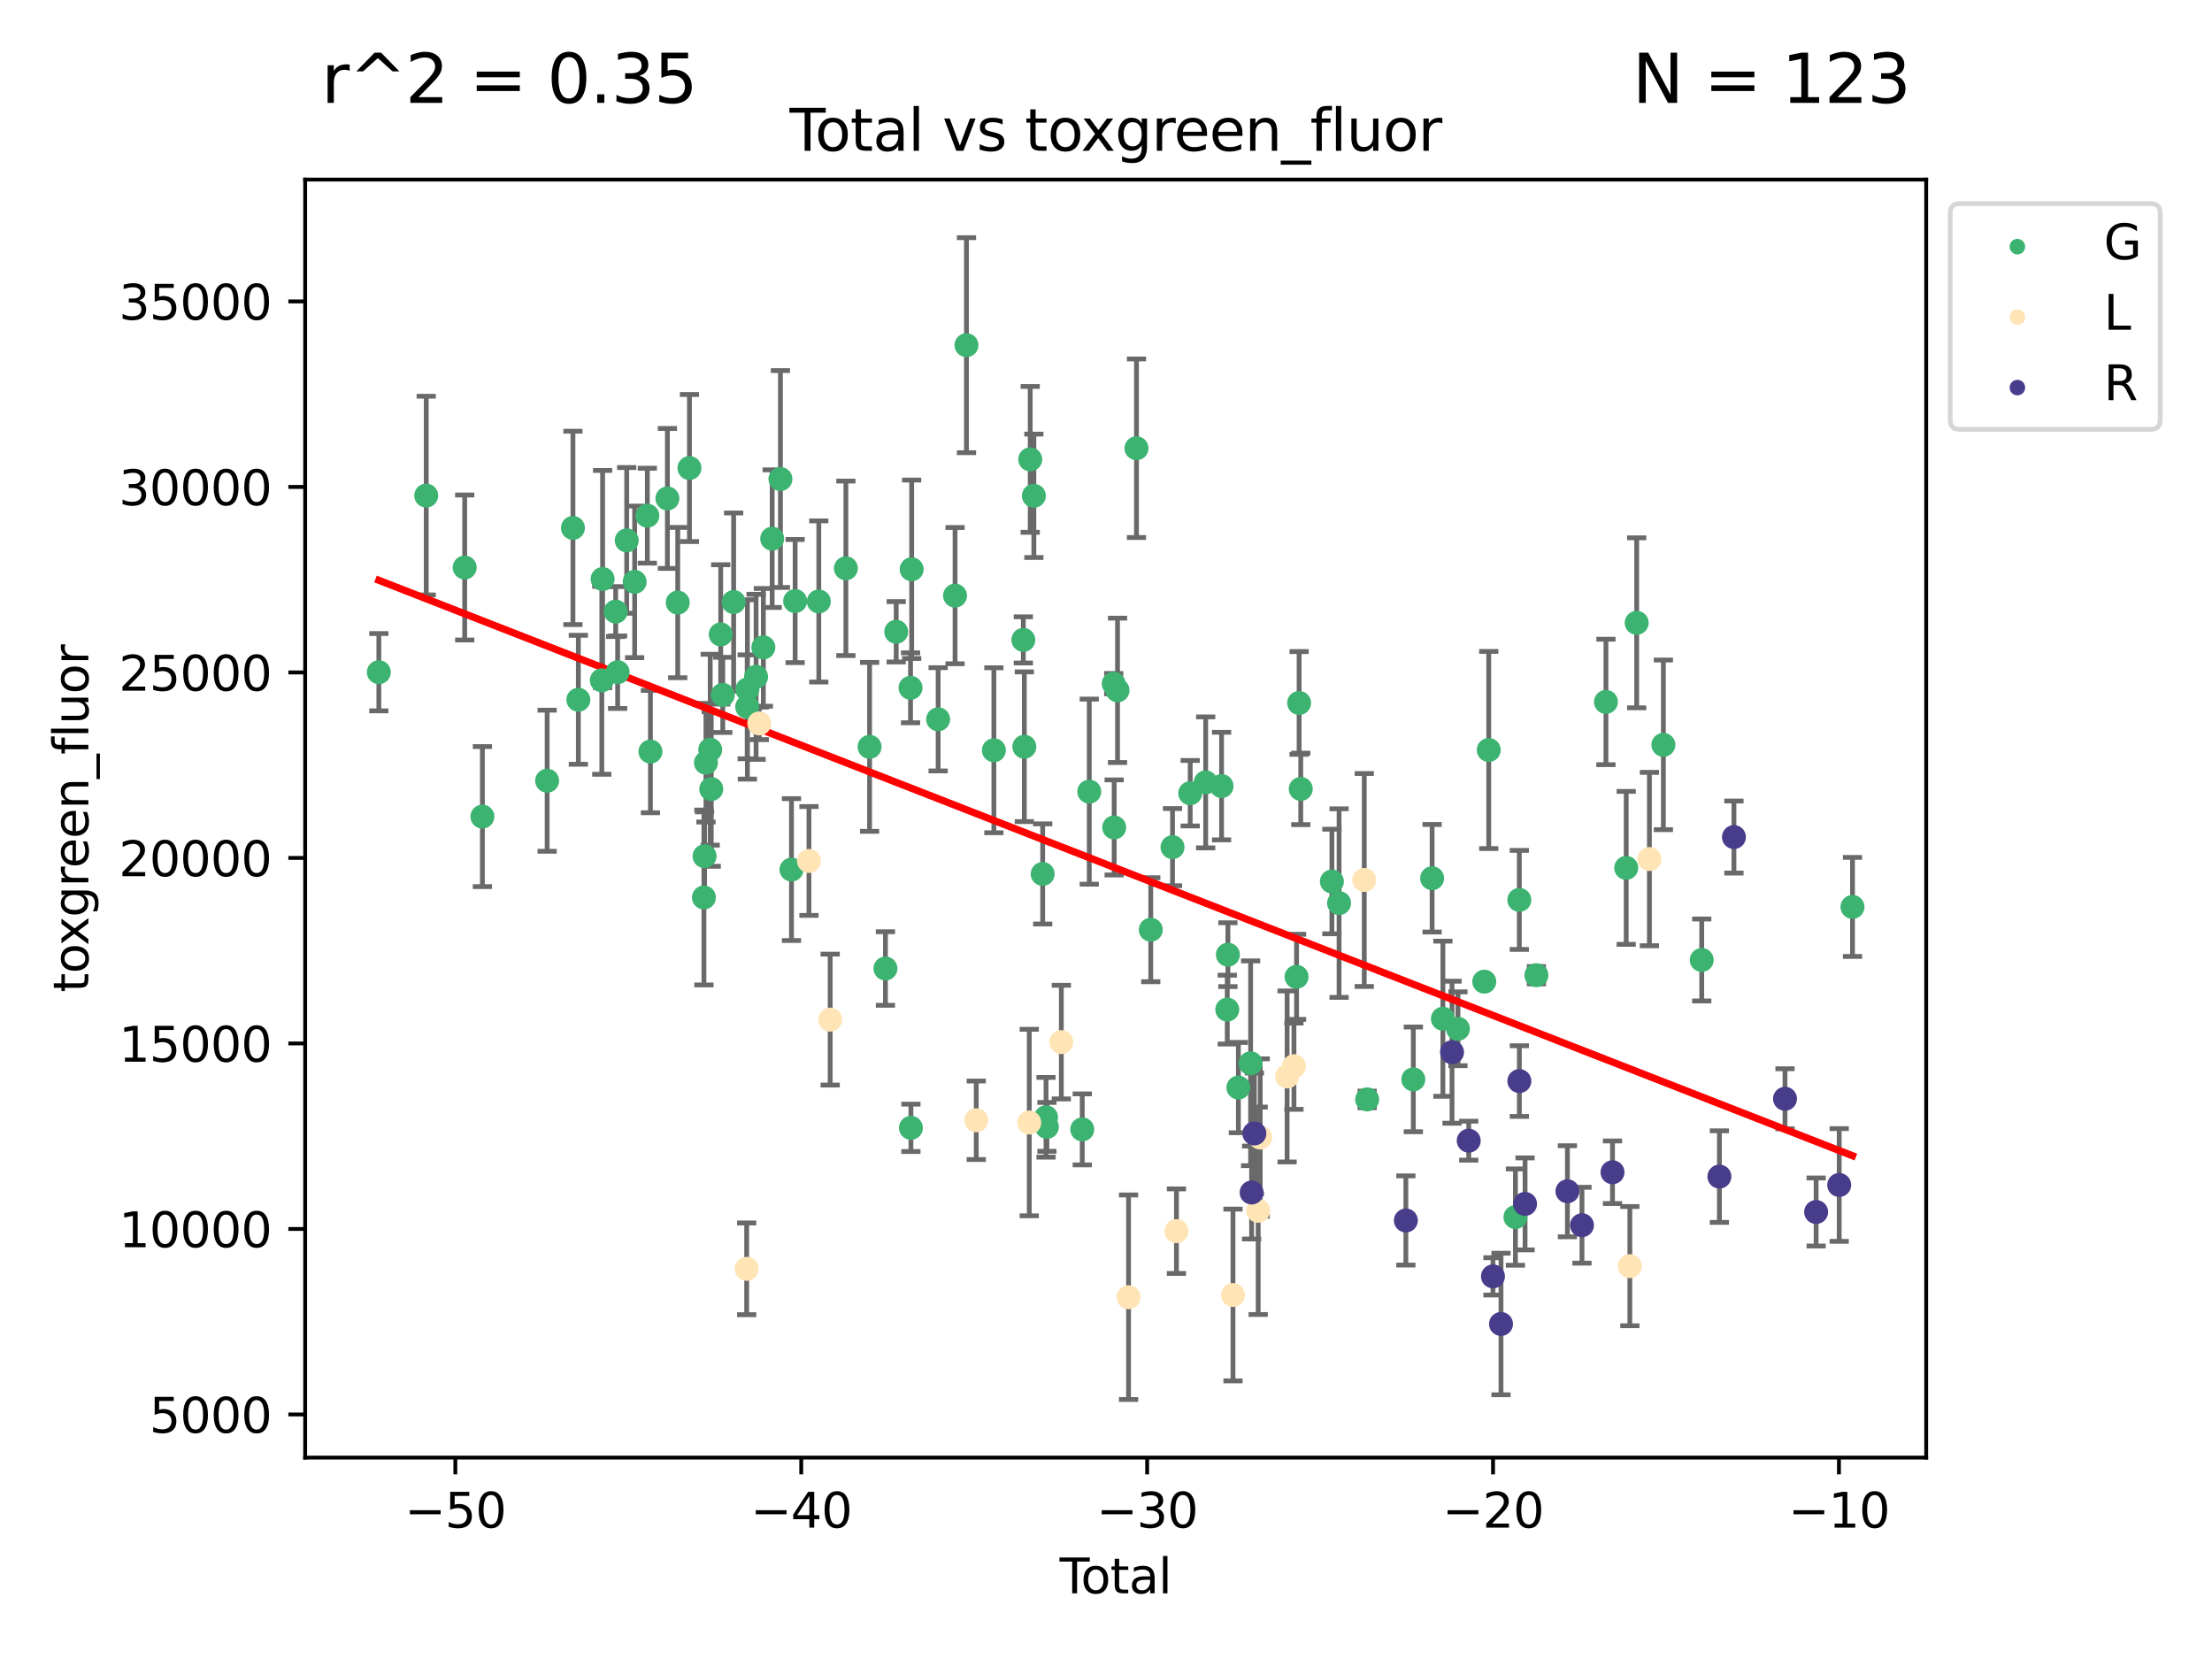 <?xml version="1.0" encoding="utf-8" standalone="no"?>
<!DOCTYPE svg PUBLIC "-//W3C//DTD SVG 1.1//EN"
  "http://www.w3.org/Graphics/SVG/1.1/DTD/svg11.dtd">
<svg xmlns:xlink="http://www.w3.org/1999/xlink" width="460.8pt" height="345.6pt" viewBox="0 0 460.8 345.6" xmlns="http://www.w3.org/2000/svg" version="1.1">
 <defs>
  <style type="text/css">*{stroke-linejoin: round; stroke-linecap: butt}</style>
 </defs>
 <g id="figure_1">
  <g id="patch_1">
   <path d="M 0 345.6 
L 460.8 345.6 
L 460.8 0 
L 0 0 
z
" style="fill: #ffffff"/>
  </g>
  <g id="axes_1">
   <g id="patch_2">
    <path d="M 63.571 303.64 
L 401.26 303.64 
L 401.26 37.411 
L 63.571 37.411 
z
" style="fill: #ffffff"/>
   </g>
   <g id="PathCollection_1">
    <defs>
     <path id="m9eaafec965" d="M 0 1.118 
C 0.297 1.118 0.581 1 0.791 0.791 
C 1 0.581 1.118 0.297 1.118 0 
C 1.118 -0.297 1 -0.581 0.791 -0.791 
C 0.581 -1 0.297 -1.118 0 -1.118 
C -0.297 -1.118 -0.581 -1 -0.791 -0.791 
C -1 -0.581 -1.118 -0.297 -1.118 0 
C -1.118 0.297 -1 0.581 -0.791 0.791 
C -0.581 1 -0.297 1.118 0 1.118 
z
" style="stroke: #3cb371"/>
    </defs>
    <g clip-path="url(#pf493af94a8)">
     <use xlink:href="#m9eaafec965" x="78.921" y="140.033" style="fill: #3cb371; stroke: #3cb371"/>
     <use xlink:href="#m9eaafec965" x="88.792" y="103.239" style="fill: #3cb371; stroke: #3cb371"/>
     <use xlink:href="#m9eaafec965" x="96.805" y="118.222" style="fill: #3cb371; stroke: #3cb371"/>
     <use xlink:href="#m9eaafec965" x="100.493" y="170.108" style="fill: #3cb371; stroke: #3cb371"/>
     <use xlink:href="#m9eaafec965" x="113.98" y="162.638" style="fill: #3cb371; stroke: #3cb371"/>
     <use xlink:href="#m9eaafec965" x="119.354" y="109.971" style="fill: #3cb371; stroke: #3cb371"/>
     <use xlink:href="#m9eaafec965" x="120.479" y="145.773" style="fill: #3cb371; stroke: #3cb371"/>
     <use xlink:href="#m9eaafec965" x="125.367" y="141.721" style="fill: #3cb371; stroke: #3cb371"/>
     <use xlink:href="#m9eaafec965" x="125.533" y="120.622" style="fill: #3cb371; stroke: #3cb371"/>
     <use xlink:href="#m9eaafec965" x="128.258" y="127.401" style="fill: #3cb371; stroke: #3cb371"/>
     <use xlink:href="#m9eaafec965" x="128.664" y="140.032" style="fill: #3cb371; stroke: #3cb371"/>
     <use xlink:href="#m9eaafec965" x="130.556" y="112.575" style="fill: #3cb371; stroke: #3cb371"/>
     <use xlink:href="#m9eaafec965" x="132.209" y="121.211" style="fill: #3cb371; stroke: #3cb371"/>
     <use xlink:href="#m9eaafec965" x="134.852" y="107.426" style="fill: #3cb371; stroke: #3cb371"/>
     <use xlink:href="#m9eaafec965" x="135.497" y="156.567" style="fill: #3cb371; stroke: #3cb371"/>
     <use xlink:href="#m9eaafec965" x="139.033" y="103.838" style="fill: #3cb371; stroke: #3cb371"/>
     <use xlink:href="#m9eaafec965" x="141.185" y="125.528" style="fill: #3cb371; stroke: #3cb371"/>
     <use xlink:href="#m9eaafec965" x="143.623" y="97.5" style="fill: #3cb371; stroke: #3cb371"/>
     <use xlink:href="#m9eaafec965" x="146.642" y="186.965" style="fill: #3cb371; stroke: #3cb371"/>
     <use xlink:href="#m9eaafec965" x="146.775" y="178.356" style="fill: #3cb371; stroke: #3cb371"/>
     <use xlink:href="#m9eaafec965" x="147.063" y="158.885" style="fill: #3cb371; stroke: #3cb371"/>
     <use xlink:href="#m9eaafec965" x="147.95" y="156.179" style="fill: #3cb371; stroke: #3cb371"/>
     <use xlink:href="#m9eaafec965" x="148.165" y="164.372" style="fill: #3cb371; stroke: #3cb371"/>
     <use xlink:href="#m9eaafec965" x="150.139" y="132.161" style="fill: #3cb371; stroke: #3cb371"/>
     <use xlink:href="#m9eaafec965" x="150.568" y="144.755" style="fill: #3cb371; stroke: #3cb371"/>
     <use xlink:href="#m9eaafec965" x="152.831" y="125.417" style="fill: #3cb371; stroke: #3cb371"/>
     <use xlink:href="#m9eaafec965" x="155.655" y="147.246" style="fill: #3cb371; stroke: #3cb371"/>
     <use xlink:href="#m9eaafec965" x="155.694" y="143.622" style="fill: #3cb371; stroke: #3cb371"/>
     <use xlink:href="#m9eaafec965" x="157.504" y="140.993" style="fill: #3cb371; stroke: #3cb371"/>
     <use xlink:href="#m9eaafec965" x="159.019" y="134.854" style="fill: #3cb371; stroke: #3cb371"/>
     <use xlink:href="#m9eaafec965" x="160.859" y="112.215" style="fill: #3cb371; stroke: #3cb371"/>
     <use xlink:href="#m9eaafec965" x="162.577" y="99.794" style="fill: #3cb371; stroke: #3cb371"/>
     <use xlink:href="#m9eaafec965" x="164.88" y="181.15" style="fill: #3cb371; stroke: #3cb371"/>
     <use xlink:href="#m9eaafec965" x="165.641" y="125.212" style="fill: #3cb371; stroke: #3cb371"/>
     <use xlink:href="#m9eaafec965" x="170.572" y="125.296" style="fill: #3cb371; stroke: #3cb371"/>
     <use xlink:href="#m9eaafec965" x="176.212" y="118.39" style="fill: #3cb371; stroke: #3cb371"/>
     <use xlink:href="#m9eaafec965" x="181.15" y="155.587" style="fill: #3cb371; stroke: #3cb371"/>
     <use xlink:href="#m9eaafec965" x="184.453" y="201.757" style="fill: #3cb371; stroke: #3cb371"/>
     <use xlink:href="#m9eaafec965" x="186.695" y="131.613" style="fill: #3cb371; stroke: #3cb371"/>
     <use xlink:href="#m9eaafec965" x="189.682" y="143.28" style="fill: #3cb371; stroke: #3cb371"/>
     <use xlink:href="#m9eaafec965" x="189.76" y="234.949" style="fill: #3cb371; stroke: #3cb371"/>
     <use xlink:href="#m9eaafec965" x="189.917" y="118.59" style="fill: #3cb371; stroke: #3cb371"/>
     <use xlink:href="#m9eaafec965" x="195.43" y="149.847" style="fill: #3cb371; stroke: #3cb371"/>
     <use xlink:href="#m9eaafec965" x="198.955" y="124.082" style="fill: #3cb371; stroke: #3cb371"/>
     <use xlink:href="#m9eaafec965" x="201.333" y="71.907" style="fill: #3cb371; stroke: #3cb371"/>
     <use xlink:href="#m9eaafec965" x="207.043" y="156.292" style="fill: #3cb371; stroke: #3cb371"/>
     <use xlink:href="#m9eaafec965" x="213.179" y="133.3" style="fill: #3cb371; stroke: #3cb371"/>
     <use xlink:href="#m9eaafec965" x="213.387" y="155.557" style="fill: #3cb371; stroke: #3cb371"/>
     <use xlink:href="#m9eaafec965" x="214.613" y="95.695" style="fill: #3cb371; stroke: #3cb371"/>
     <use xlink:href="#m9eaafec965" x="215.374" y="103.287" style="fill: #3cb371; stroke: #3cb371"/>
     <use xlink:href="#m9eaafec965" x="217.208" y="182.056" style="fill: #3cb371; stroke: #3cb371"/>
     <use xlink:href="#m9eaafec965" x="217.909" y="232.749" style="fill: #3cb371; stroke: #3cb371"/>
     <use xlink:href="#m9eaafec965" x="218.09" y="234.748" style="fill: #3cb371; stroke: #3cb371"/>
     <use xlink:href="#m9eaafec965" x="225.452" y="235.271" style="fill: #3cb371; stroke: #3cb371"/>
     <use xlink:href="#m9eaafec965" x="226.913" y="164.914" style="fill: #3cb371; stroke: #3cb371"/>
     <use xlink:href="#m9eaafec965" x="232.007" y="142.422" style="fill: #3cb371; stroke: #3cb371"/>
     <use xlink:href="#m9eaafec965" x="232.104" y="172.37" style="fill: #3cb371; stroke: #3cb371"/>
     <use xlink:href="#m9eaafec965" x="232.802" y="143.81" style="fill: #3cb371; stroke: #3cb371"/>
     <use xlink:href="#m9eaafec965" x="236.748" y="93.377" style="fill: #3cb371; stroke: #3cb371"/>
     <use xlink:href="#m9eaafec965" x="239.724" y="193.679" style="fill: #3cb371; stroke: #3cb371"/>
     <use xlink:href="#m9eaafec965" x="244.258" y="176.476" style="fill: #3cb371; stroke: #3cb371"/>
     <use xlink:href="#m9eaafec965" x="247.942" y="165.24" style="fill: #3cb371; stroke: #3cb371"/>
     <use xlink:href="#m9eaafec965" x="251.167" y="162.984" style="fill: #3cb371; stroke: #3cb371"/>
     <use xlink:href="#m9eaafec965" x="254.476" y="163.752" style="fill: #3cb371; stroke: #3cb371"/>
     <use xlink:href="#m9eaafec965" x="255.663" y="210.321" style="fill: #3cb371; stroke: #3cb371"/>
     <use xlink:href="#m9eaafec965" x="255.793" y="198.878" style="fill: #3cb371; stroke: #3cb371"/>
     <use xlink:href="#m9eaafec965" x="257.978" y="226.561" style="fill: #3cb371; stroke: #3cb371"/>
     <use xlink:href="#m9eaafec965" x="260.526" y="221.5" style="fill: #3cb371; stroke: #3cb371"/>
     <use xlink:href="#m9eaafec965" x="270.096" y="203.49" style="fill: #3cb371; stroke: #3cb371"/>
     <use xlink:href="#m9eaafec965" x="270.63" y="146.441" style="fill: #3cb371; stroke: #3cb371"/>
     <use xlink:href="#m9eaafec965" x="270.973" y="164.346" style="fill: #3cb371; stroke: #3cb371"/>
     <use xlink:href="#m9eaafec965" x="277.458" y="183.631" style="fill: #3cb371; stroke: #3cb371"/>
     <use xlink:href="#m9eaafec965" x="278.954" y="188.131" style="fill: #3cb371; stroke: #3cb371"/>
     <use xlink:href="#m9eaafec965" x="284.806" y="229.028" style="fill: #3cb371; stroke: #3cb371"/>
     <use xlink:href="#m9eaafec965" x="294.422" y="224.852" style="fill: #3cb371; stroke: #3cb371"/>
     <use xlink:href="#m9eaafec965" x="298.336" y="182.951" style="fill: #3cb371; stroke: #3cb371"/>
     <use xlink:href="#m9eaafec965" x="300.582" y="212.219" style="fill: #3cb371; stroke: #3cb371"/>
     <use xlink:href="#m9eaafec965" x="303.715" y="214.313" style="fill: #3cb371; stroke: #3cb371"/>
     <use xlink:href="#m9eaafec965" x="309.203" y="204.497" style="fill: #3cb371; stroke: #3cb371"/>
     <use xlink:href="#m9eaafec965" x="310.132" y="156.238" style="fill: #3cb371; stroke: #3cb371"/>
     <use xlink:href="#m9eaafec965" x="315.691" y="253.541" style="fill: #3cb371; stroke: #3cb371"/>
     <use xlink:href="#m9eaafec965" x="316.503" y="187.467" style="fill: #3cb371; stroke: #3cb371"/>
     <use xlink:href="#m9eaafec965" x="320.06" y="203.15" style="fill: #3cb371; stroke: #3cb371"/>
     <use xlink:href="#m9eaafec965" x="334.547" y="146.224" style="fill: #3cb371; stroke: #3cb371"/>
     <use xlink:href="#m9eaafec965" x="338.77" y="180.795" style="fill: #3cb371; stroke: #3cb371"/>
     <use xlink:href="#m9eaafec965" x="340.952" y="129.743" style="fill: #3cb371; stroke: #3cb371"/>
     <use xlink:href="#m9eaafec965" x="346.513" y="155.166" style="fill: #3cb371; stroke: #3cb371"/>
     <use xlink:href="#m9eaafec965" x="354.504" y="199.98" style="fill: #3cb371; stroke: #3cb371"/>
     <use xlink:href="#m9eaafec965" x="385.911" y="188.927" style="fill: #3cb371; stroke: #3cb371"/>
    </g>
   </g>
   <g id="PathCollection_2">
    <defs>
     <path id="m4c9b57230e" d="M 0 1.118 
C 0.297 1.118 0.581 1 0.791 0.791 
C 1 0.581 1.118 0.297 1.118 0 
C 1.118 -0.297 1 -0.581 0.791 -0.791 
C 0.581 -1 0.297 -1.118 0 -1.118 
C -0.297 -1.118 -0.581 -1 -0.791 -0.791 
C -1 -0.581 -1.118 -0.297 -1.118 0 
C -1.118 0.297 -1 0.581 -0.791 0.791 
C -0.581 1 -0.297 1.118 0 1.118 
z
" style="stroke: #ffe4b5"/>
    </defs>
    <g clip-path="url(#pf493af94a8)">
     <use xlink:href="#m4c9b57230e" x="155.546" y="264.321" style="fill: #ffe4b5; stroke: #ffe4b5"/>
     <use xlink:href="#m4c9b57230e" x="158.174" y="150.698" style="fill: #ffe4b5; stroke: #ffe4b5"/>
     <use xlink:href="#m4c9b57230e" x="168.521" y="179.354" style="fill: #ffe4b5; stroke: #ffe4b5"/>
     <use xlink:href="#m4c9b57230e" x="172.941" y="212.402" style="fill: #ffe4b5; stroke: #ffe4b5"/>
     <use xlink:href="#m4c9b57230e" x="203.372" y="233.372" style="fill: #ffe4b5; stroke: #ffe4b5"/>
     <use xlink:href="#m4c9b57230e" x="214.414" y="233.845" style="fill: #ffe4b5; stroke: #ffe4b5"/>
     <use xlink:href="#m4c9b57230e" x="221.094" y="217.089" style="fill: #ffe4b5; stroke: #ffe4b5"/>
     <use xlink:href="#m4c9b57230e" x="235.099" y="270.234" style="fill: #ffe4b5; stroke: #ffe4b5"/>
     <use xlink:href="#m4c9b57230e" x="245.074" y="256.471" style="fill: #ffe4b5; stroke: #ffe4b5"/>
     <use xlink:href="#m4c9b57230e" x="256.854" y="269.77" style="fill: #ffe4b5; stroke: #ffe4b5"/>
     <use xlink:href="#m4c9b57230e" x="262.101" y="252.23" style="fill: #ffe4b5; stroke: #ffe4b5"/>
     <use xlink:href="#m4c9b57230e" x="262.525" y="236.966" style="fill: #ffe4b5; stroke: #ffe4b5"/>
     <use xlink:href="#m4c9b57230e" x="268.128" y="224.244" style="fill: #ffe4b5; stroke: #ffe4b5"/>
     <use xlink:href="#m4c9b57230e" x="269.552" y="222.108" style="fill: #ffe4b5; stroke: #ffe4b5"/>
     <use xlink:href="#m4c9b57230e" x="284.201" y="183.317" style="fill: #ffe4b5; stroke: #ffe4b5"/>
     <use xlink:href="#m4c9b57230e" x="339.529" y="263.761" style="fill: #ffe4b5; stroke: #ffe4b5"/>
     <use xlink:href="#m4c9b57230e" x="343.601" y="178.956" style="fill: #ffe4b5; stroke: #ffe4b5"/>
    </g>
   </g>
   <g id="PathCollection_3">
    <defs>
     <path id="md7bcf04a9f" d="M 0 1.118 
C 0.297 1.118 0.581 1 0.791 0.791 
C 1 0.581 1.118 0.297 1.118 0 
C 1.118 -0.297 1 -0.581 0.791 -0.791 
C 0.581 -1 0.297 -1.118 0 -1.118 
C -0.297 -1.118 -0.581 -1 -0.791 -0.791 
C -1 -0.581 -1.118 -0.297 -1.118 0 
C -1.118 0.297 -1 0.581 -0.791 0.791 
C -0.581 1 -0.297 1.118 0 1.118 
z
" style="stroke: #483d8b"/>
    </defs>
    <g clip-path="url(#pf493af94a8)">
     <use xlink:href="#md7bcf04a9f" x="260.735" y="248.424" style="fill: #483d8b; stroke: #483d8b"/>
     <use xlink:href="#md7bcf04a9f" x="261.311" y="236.121" style="fill: #483d8b; stroke: #483d8b"/>
     <use xlink:href="#md7bcf04a9f" x="292.866" y="254.246" style="fill: #483d8b; stroke: #483d8b"/>
     <use xlink:href="#md7bcf04a9f" x="302.485" y="219.195" style="fill: #483d8b; stroke: #483d8b"/>
     <use xlink:href="#md7bcf04a9f" x="305.964" y="237.624" style="fill: #483d8b; stroke: #483d8b"/>
     <use xlink:href="#md7bcf04a9f" x="311.013" y="265.891" style="fill: #483d8b; stroke: #483d8b"/>
     <use xlink:href="#md7bcf04a9f" x="312.687" y="275.809" style="fill: #483d8b; stroke: #483d8b"/>
     <use xlink:href="#md7bcf04a9f" x="316.509" y="225.207" style="fill: #483d8b; stroke: #483d8b"/>
     <use xlink:href="#md7bcf04a9f" x="317.699" y="250.795" style="fill: #483d8b; stroke: #483d8b"/>
     <use xlink:href="#md7bcf04a9f" x="326.524" y="248.162" style="fill: #483d8b; stroke: #483d8b"/>
     <use xlink:href="#md7bcf04a9f" x="329.555" y="255.233" style="fill: #483d8b; stroke: #483d8b"/>
     <use xlink:href="#md7bcf04a9f" x="335.913" y="244.202" style="fill: #483d8b; stroke: #483d8b"/>
     <use xlink:href="#md7bcf04a9f" x="358.182" y="245.104" style="fill: #483d8b; stroke: #483d8b"/>
     <use xlink:href="#md7bcf04a9f" x="361.212" y="174.371" style="fill: #483d8b; stroke: #483d8b"/>
     <use xlink:href="#md7bcf04a9f" x="371.85" y="228.893" style="fill: #483d8b; stroke: #483d8b"/>
     <use xlink:href="#md7bcf04a9f" x="378.334" y="252.48" style="fill: #483d8b; stroke: #483d8b"/>
     <use xlink:href="#md7bcf04a9f" x="383.14" y="246.852" style="fill: #483d8b; stroke: #483d8b"/>
    </g>
   </g>
   <g id="matplotlib.axis_1">
    <g id="xtick_1">
     <g id="line2d_1">
      <defs>
       <path id="md330c76c71" d="M 0 0 
L 0 3.5 
" style="stroke: #000000; stroke-width: 0.8"/>
      </defs>
      <g>
       <use xlink:href="#md330c76c71" x="94.856" y="303.64" style="stroke: #000000; stroke-width: 0.8"/>
      </g>
     </g>
     <g id="text_1">
      <!-- −50 -->
      <g transform="translate(84.304 318.238)scale(0.1 -0.1)">
       <defs>
        <path id="DejaVuSans-2212" d="M 678 2272 
L 4684 2272 
L 4684 1741 
L 678 1741 
L 678 2272 
z
" transform="scale(0.016)"/>
        <path id="DejaVuSans-35" d="M 691 4666 
L 3169 4666 
L 3169 4134 
L 1269 4134 
L 1269 2991 
Q 1406 3038 1543 3061 
Q 1681 3084 1819 3084 
Q 2600 3084 3056 2656 
Q 3513 2228 3513 1497 
Q 3513 744 3044 326 
Q 2575 -91 1722 -91 
Q 1428 -91 1123 -41 
Q 819 9 494 109 
L 494 744 
Q 775 591 1075 516 
Q 1375 441 1709 441 
Q 2250 441 2565 725 
Q 2881 1009 2881 1497 
Q 2881 1984 2565 2268 
Q 2250 2553 1709 2553 
Q 1456 2553 1204 2497 
Q 953 2441 691 2322 
L 691 4666 
z
" transform="scale(0.016)"/>
        <path id="DejaVuSans-30" d="M 2034 4250 
Q 1547 4250 1301 3770 
Q 1056 3291 1056 2328 
Q 1056 1369 1301 889 
Q 1547 409 2034 409 
Q 2525 409 2770 889 
Q 3016 1369 3016 2328 
Q 3016 3291 2770 3770 
Q 2525 4250 2034 4250 
z
M 2034 4750 
Q 2819 4750 3233 4129 
Q 3647 3509 3647 2328 
Q 3647 1150 3233 529 
Q 2819 -91 2034 -91 
Q 1250 -91 836 529 
Q 422 1150 422 2328 
Q 422 3509 836 4129 
Q 1250 4750 2034 4750 
z
" transform="scale(0.016)"/>
       </defs>
       <use xlink:href="#DejaVuSans-2212"/>
       <use xlink:href="#DejaVuSans-35" x="83.789"/>
       <use xlink:href="#DejaVuSans-30" x="147.412"/>
      </g>
     </g>
    </g>
    <g id="xtick_2">
     <g id="line2d_2">
      <g>
       <use xlink:href="#md330c76c71" x="166.914" y="303.64" style="stroke: #000000; stroke-width: 0.8"/>
      </g>
     </g>
     <g id="text_2">
      <!-- −40 -->
      <g transform="translate(156.361 318.238)scale(0.1 -0.1)">
       <defs>
        <path id="DejaVuSans-34" d="M 2419 4116 
L 825 1625 
L 2419 1625 
L 2419 4116 
z
M 2253 4666 
L 3047 4666 
L 3047 1625 
L 3713 1625 
L 3713 1100 
L 3047 1100 
L 3047 0 
L 2419 0 
L 2419 1100 
L 313 1100 
L 313 1709 
L 2253 4666 
z
" transform="scale(0.016)"/>
       </defs>
       <use xlink:href="#DejaVuSans-2212"/>
       <use xlink:href="#DejaVuSans-34" x="83.789"/>
       <use xlink:href="#DejaVuSans-30" x="147.412"/>
      </g>
     </g>
    </g>
    <g id="xtick_3">
     <g id="line2d_3">
      <g>
       <use xlink:href="#md330c76c71" x="238.971" y="303.64" style="stroke: #000000; stroke-width: 0.8"/>
      </g>
     </g>
     <g id="text_3">
      <!-- −30 -->
      <g transform="translate(228.419 318.238)scale(0.1 -0.1)">
       <defs>
        <path id="DejaVuSans-33" d="M 2597 2516 
Q 3050 2419 3304 2112 
Q 3559 1806 3559 1356 
Q 3559 666 3084 287 
Q 2609 -91 1734 -91 
Q 1441 -91 1130 -33 
Q 819 25 488 141 
L 488 750 
Q 750 597 1062 519 
Q 1375 441 1716 441 
Q 2309 441 2620 675 
Q 2931 909 2931 1356 
Q 2931 1769 2642 2001 
Q 2353 2234 1838 2234 
L 1294 2234 
L 1294 2753 
L 1863 2753 
Q 2328 2753 2575 2939 
Q 2822 3125 2822 3475 
Q 2822 3834 2567 4026 
Q 2313 4219 1838 4219 
Q 1578 4219 1281 4162 
Q 984 4106 628 3988 
L 628 4550 
Q 988 4650 1302 4700 
Q 1616 4750 1894 4750 
Q 2613 4750 3031 4423 
Q 3450 4097 3450 3541 
Q 3450 3153 3228 2886 
Q 3006 2619 2597 2516 
z
" transform="scale(0.016)"/>
       </defs>
       <use xlink:href="#DejaVuSans-2212"/>
       <use xlink:href="#DejaVuSans-33" x="83.789"/>
       <use xlink:href="#DejaVuSans-30" x="147.412"/>
      </g>
     </g>
    </g>
    <g id="xtick_4">
     <g id="line2d_4">
      <g>
       <use xlink:href="#md330c76c71" x="311.029" y="303.64" style="stroke: #000000; stroke-width: 0.8"/>
      </g>
     </g>
     <g id="text_4">
      <!-- −20 -->
      <g transform="translate(300.476 318.238)scale(0.1 -0.1)">
       <defs>
        <path id="DejaVuSans-32" d="M 1228 531 
L 3431 531 
L 3431 0 
L 469 0 
L 469 531 
Q 828 903 1448 1529 
Q 2069 2156 2228 2338 
Q 2531 2678 2651 2914 
Q 2772 3150 2772 3378 
Q 2772 3750 2511 3984 
Q 2250 4219 1831 4219 
Q 1534 4219 1204 4116 
Q 875 4013 500 3803 
L 500 4441 
Q 881 4594 1212 4672 
Q 1544 4750 1819 4750 
Q 2544 4750 2975 4387 
Q 3406 4025 3406 3419 
Q 3406 3131 3298 2873 
Q 3191 2616 2906 2266 
Q 2828 2175 2409 1742 
Q 1991 1309 1228 531 
z
" transform="scale(0.016)"/>
       </defs>
       <use xlink:href="#DejaVuSans-2212"/>
       <use xlink:href="#DejaVuSans-32" x="83.789"/>
       <use xlink:href="#DejaVuSans-30" x="147.412"/>
      </g>
     </g>
    </g>
    <g id="xtick_5">
     <g id="line2d_5">
      <g>
       <use xlink:href="#md330c76c71" x="383.086" y="303.64" style="stroke: #000000; stroke-width: 0.8"/>
      </g>
     </g>
     <g id="text_5">
      <!-- −10 -->
      <g transform="translate(372.534 318.238)scale(0.1 -0.1)">
       <defs>
        <path id="DejaVuSans-31" d="M 794 531 
L 1825 531 
L 1825 4091 
L 703 3866 
L 703 4441 
L 1819 4666 
L 2450 4666 
L 2450 531 
L 3481 531 
L 3481 0 
L 794 0 
L 794 531 
z
" transform="scale(0.016)"/>
       </defs>
       <use xlink:href="#DejaVuSans-2212"/>
       <use xlink:href="#DejaVuSans-31" x="83.789"/>
       <use xlink:href="#DejaVuSans-30" x="147.412"/>
      </g>
     </g>
    </g>
    <g id="text_6">
     <!-- Total -->
     <g transform="translate(220.739 331.917)scale(0.1 -0.1)">
      <defs>
       <path id="DejaVuSans-54" d="M -19 4666 
L 3928 4666 
L 3928 4134 
L 2272 4134 
L 2272 0 
L 1638 0 
L 1638 4134 
L -19 4134 
L -19 4666 
z
" transform="scale(0.016)"/>
       <path id="DejaVuSans-6f" d="M 1959 3097 
Q 1497 3097 1228 2736 
Q 959 2375 959 1747 
Q 959 1119 1226 758 
Q 1494 397 1959 397 
Q 2419 397 2687 759 
Q 2956 1122 2956 1747 
Q 2956 2369 2687 2733 
Q 2419 3097 1959 3097 
z
M 1959 3584 
Q 2709 3584 3137 3096 
Q 3566 2609 3566 1747 
Q 3566 888 3137 398 
Q 2709 -91 1959 -91 
Q 1206 -91 779 398 
Q 353 888 353 1747 
Q 353 2609 779 3096 
Q 1206 3584 1959 3584 
z
" transform="scale(0.016)"/>
       <path id="DejaVuSans-74" d="M 1172 4494 
L 1172 3500 
L 2356 3500 
L 2356 3053 
L 1172 3053 
L 1172 1153 
Q 1172 725 1289 603 
Q 1406 481 1766 481 
L 2356 481 
L 2356 0 
L 1766 0 
Q 1100 0 847 248 
Q 594 497 594 1153 
L 594 3053 
L 172 3053 
L 172 3500 
L 594 3500 
L 594 4494 
L 1172 4494 
z
" transform="scale(0.016)"/>
       <path id="DejaVuSans-61" d="M 2194 1759 
Q 1497 1759 1228 1600 
Q 959 1441 959 1056 
Q 959 750 1161 570 
Q 1363 391 1709 391 
Q 2188 391 2477 730 
Q 2766 1069 2766 1631 
L 2766 1759 
L 2194 1759 
z
M 3341 1997 
L 3341 0 
L 2766 0 
L 2766 531 
Q 2569 213 2275 61 
Q 1981 -91 1556 -91 
Q 1019 -91 701 211 
Q 384 513 384 1019 
Q 384 1609 779 1909 
Q 1175 2209 1959 2209 
L 2766 2209 
L 2766 2266 
Q 2766 2663 2505 2880 
Q 2244 3097 1772 3097 
Q 1472 3097 1187 3025 
Q 903 2953 641 2809 
L 641 3341 
Q 956 3463 1253 3523 
Q 1550 3584 1831 3584 
Q 2591 3584 2966 3190 
Q 3341 2797 3341 1997 
z
" transform="scale(0.016)"/>
       <path id="DejaVuSans-6c" d="M 603 4863 
L 1178 4863 
L 1178 0 
L 603 0 
L 603 4863 
z
" transform="scale(0.016)"/>
      </defs>
      <use xlink:href="#DejaVuSans-54"/>
      <use xlink:href="#DejaVuSans-6f" x="44.084"/>
      <use xlink:href="#DejaVuSans-74" x="105.266"/>
      <use xlink:href="#DejaVuSans-61" x="144.475"/>
      <use xlink:href="#DejaVuSans-6c" x="205.754"/>
     </g>
    </g>
   </g>
   <g id="matplotlib.axis_2">
    <g id="ytick_1">
     <g id="line2d_6">
      <defs>
       <path id="m5ca0f09b6d" d="M 0 0 
L -3.5 0 
" style="stroke: #000000; stroke-width: 0.8"/>
      </defs>
      <g>
       <use xlink:href="#m5ca0f09b6d" x="63.571" y="294.663" style="stroke: #000000; stroke-width: 0.8"/>
      </g>
     </g>
     <g id="text_7">
      <!-- 5000 -->
      <g transform="translate(31.121 298.463)scale(0.1 -0.1)">
       <use xlink:href="#DejaVuSans-35"/>
       <use xlink:href="#DejaVuSans-30" x="63.623"/>
       <use xlink:href="#DejaVuSans-30" x="127.246"/>
       <use xlink:href="#DejaVuSans-30" x="190.869"/>
      </g>
     </g>
    </g>
    <g id="ytick_2">
     <g id="line2d_7">
      <g>
       <use xlink:href="#m5ca0f09b6d" x="63.571" y="256.018" style="stroke: #000000; stroke-width: 0.8"/>
      </g>
     </g>
     <g id="text_8">
      <!-- 10000 -->
      <g transform="translate(24.759 259.817)scale(0.1 -0.1)">
       <use xlink:href="#DejaVuSans-31"/>
       <use xlink:href="#DejaVuSans-30" x="63.623"/>
       <use xlink:href="#DejaVuSans-30" x="127.246"/>
       <use xlink:href="#DejaVuSans-30" x="190.869"/>
       <use xlink:href="#DejaVuSans-30" x="254.492"/>
      </g>
     </g>
    </g>
    <g id="ytick_3">
     <g id="line2d_8">
      <g>
       <use xlink:href="#m5ca0f09b6d" x="63.571" y="217.373" style="stroke: #000000; stroke-width: 0.8"/>
      </g>
     </g>
     <g id="text_9">
      <!-- 15000 -->
      <g transform="translate(24.759 221.172)scale(0.1 -0.1)">
       <use xlink:href="#DejaVuSans-31"/>
       <use xlink:href="#DejaVuSans-35" x="63.623"/>
       <use xlink:href="#DejaVuSans-30" x="127.246"/>
       <use xlink:href="#DejaVuSans-30" x="190.869"/>
       <use xlink:href="#DejaVuSans-30" x="254.492"/>
      </g>
     </g>
    </g>
    <g id="ytick_4">
     <g id="line2d_9">
      <g>
       <use xlink:href="#m5ca0f09b6d" x="63.571" y="178.728" style="stroke: #000000; stroke-width: 0.8"/>
      </g>
     </g>
     <g id="text_10">
      <!-- 20000 -->
      <g transform="translate(24.759 182.527)scale(0.1 -0.1)">
       <use xlink:href="#DejaVuSans-32"/>
       <use xlink:href="#DejaVuSans-30" x="63.623"/>
       <use xlink:href="#DejaVuSans-30" x="127.246"/>
       <use xlink:href="#DejaVuSans-30" x="190.869"/>
       <use xlink:href="#DejaVuSans-30" x="254.492"/>
      </g>
     </g>
    </g>
    <g id="ytick_5">
     <g id="line2d_10">
      <g>
       <use xlink:href="#m5ca0f09b6d" x="63.571" y="140.083" style="stroke: #000000; stroke-width: 0.8"/>
      </g>
     </g>
     <g id="text_11">
      <!-- 25000 -->
      <g transform="translate(24.759 143.882)scale(0.1 -0.1)">
       <use xlink:href="#DejaVuSans-32"/>
       <use xlink:href="#DejaVuSans-35" x="63.623"/>
       <use xlink:href="#DejaVuSans-30" x="127.246"/>
       <use xlink:href="#DejaVuSans-30" x="190.869"/>
       <use xlink:href="#DejaVuSans-30" x="254.492"/>
      </g>
     </g>
    </g>
    <g id="ytick_6">
     <g id="line2d_11">
      <g>
       <use xlink:href="#m5ca0f09b6d" x="63.571" y="101.437" style="stroke: #000000; stroke-width: 0.8"/>
      </g>
     </g>
     <g id="text_12">
      <!-- 30000 -->
      <g transform="translate(24.759 105.237)scale(0.1 -0.1)">
       <use xlink:href="#DejaVuSans-33"/>
       <use xlink:href="#DejaVuSans-30" x="63.623"/>
       <use xlink:href="#DejaVuSans-30" x="127.246"/>
       <use xlink:href="#DejaVuSans-30" x="190.869"/>
       <use xlink:href="#DejaVuSans-30" x="254.492"/>
      </g>
     </g>
    </g>
    <g id="ytick_7">
     <g id="line2d_12">
      <g>
       <use xlink:href="#m5ca0f09b6d" x="63.571" y="62.792" style="stroke: #000000; stroke-width: 0.8"/>
      </g>
     </g>
     <g id="text_13">
      <!-- 35000 -->
      <g transform="translate(24.759 66.591)scale(0.1 -0.1)">
       <use xlink:href="#DejaVuSans-33"/>
       <use xlink:href="#DejaVuSans-35" x="63.623"/>
       <use xlink:href="#DejaVuSans-30" x="127.246"/>
       <use xlink:href="#DejaVuSans-30" x="190.869"/>
       <use xlink:href="#DejaVuSans-30" x="254.492"/>
      </g>
     </g>
    </g>
    <g id="text_14">
     <!-- toxgreen_fluor -->
     <g transform="translate(18.401 206.72)rotate(-90)scale(0.1 -0.1)">
      <defs>
       <path id="DejaVuSans-78" d="M 3513 3500 
L 2247 1797 
L 3578 0 
L 2900 0 
L 1881 1375 
L 863 0 
L 184 0 
L 1544 1831 
L 300 3500 
L 978 3500 
L 1906 2253 
L 2834 3500 
L 3513 3500 
z
" transform="scale(0.016)"/>
       <path id="DejaVuSans-67" d="M 2906 1791 
Q 2906 2416 2648 2759 
Q 2391 3103 1925 3103 
Q 1463 3103 1205 2759 
Q 947 2416 947 1791 
Q 947 1169 1205 825 
Q 1463 481 1925 481 
Q 2391 481 2648 825 
Q 2906 1169 2906 1791 
z
M 3481 434 
Q 3481 -459 3084 -895 
Q 2688 -1331 1869 -1331 
Q 1566 -1331 1297 -1286 
Q 1028 -1241 775 -1147 
L 775 -588 
Q 1028 -725 1275 -790 
Q 1522 -856 1778 -856 
Q 2344 -856 2625 -561 
Q 2906 -266 2906 331 
L 2906 616 
Q 2728 306 2450 153 
Q 2172 0 1784 0 
Q 1141 0 747 490 
Q 353 981 353 1791 
Q 353 2603 747 3093 
Q 1141 3584 1784 3584 
Q 2172 3584 2450 3431 
Q 2728 3278 2906 2969 
L 2906 3500 
L 3481 3500 
L 3481 434 
z
" transform="scale(0.016)"/>
       <path id="DejaVuSans-72" d="M 2631 2963 
Q 2534 3019 2420 3045 
Q 2306 3072 2169 3072 
Q 1681 3072 1420 2755 
Q 1159 2438 1159 1844 
L 1159 0 
L 581 0 
L 581 3500 
L 1159 3500 
L 1159 2956 
Q 1341 3275 1631 3429 
Q 1922 3584 2338 3584 
Q 2397 3584 2469 3576 
Q 2541 3569 2628 3553 
L 2631 2963 
z
" transform="scale(0.016)"/>
       <path id="DejaVuSans-65" d="M 3597 1894 
L 3597 1613 
L 953 1613 
Q 991 1019 1311 708 
Q 1631 397 2203 397 
Q 2534 397 2845 478 
Q 3156 559 3463 722 
L 3463 178 
Q 3153 47 2828 -22 
Q 2503 -91 2169 -91 
Q 1331 -91 842 396 
Q 353 884 353 1716 
Q 353 2575 817 3079 
Q 1281 3584 2069 3584 
Q 2775 3584 3186 3129 
Q 3597 2675 3597 1894 
z
M 3022 2063 
Q 3016 2534 2758 2815 
Q 2500 3097 2075 3097 
Q 1594 3097 1305 2825 
Q 1016 2553 972 2059 
L 3022 2063 
z
" transform="scale(0.016)"/>
       <path id="DejaVuSans-6e" d="M 3513 2113 
L 3513 0 
L 2938 0 
L 2938 2094 
Q 2938 2591 2744 2837 
Q 2550 3084 2163 3084 
Q 1697 3084 1428 2787 
Q 1159 2491 1159 1978 
L 1159 0 
L 581 0 
L 581 3500 
L 1159 3500 
L 1159 2956 
Q 1366 3272 1645 3428 
Q 1925 3584 2291 3584 
Q 2894 3584 3203 3211 
Q 3513 2838 3513 2113 
z
" transform="scale(0.016)"/>
       <path id="DejaVuSans-5f" d="M 3263 -1063 
L 3263 -1509 
L -63 -1509 
L -63 -1063 
L 3263 -1063 
z
" transform="scale(0.016)"/>
       <path id="DejaVuSans-66" d="M 2375 4863 
L 2375 4384 
L 1825 4384 
Q 1516 4384 1395 4259 
Q 1275 4134 1275 3809 
L 1275 3500 
L 2222 3500 
L 2222 3053 
L 1275 3053 
L 1275 0 
L 697 0 
L 697 3053 
L 147 3053 
L 147 3500 
L 697 3500 
L 697 3744 
Q 697 4328 969 4595 
Q 1241 4863 1831 4863 
L 2375 4863 
z
" transform="scale(0.016)"/>
       <path id="DejaVuSans-75" d="M 544 1381 
L 544 3500 
L 1119 3500 
L 1119 1403 
Q 1119 906 1312 657 
Q 1506 409 1894 409 
Q 2359 409 2629 706 
Q 2900 1003 2900 1516 
L 2900 3500 
L 3475 3500 
L 3475 0 
L 2900 0 
L 2900 538 
Q 2691 219 2414 64 
Q 2138 -91 1772 -91 
Q 1169 -91 856 284 
Q 544 659 544 1381 
z
M 1991 3584 
L 1991 3584 
z
" transform="scale(0.016)"/>
      </defs>
      <use xlink:href="#DejaVuSans-74"/>
      <use xlink:href="#DejaVuSans-6f" x="39.209"/>
      <use xlink:href="#DejaVuSans-78" x="97.266"/>
      <use xlink:href="#DejaVuSans-67" x="156.445"/>
      <use xlink:href="#DejaVuSans-72" x="219.922"/>
      <use xlink:href="#DejaVuSans-65" x="258.785"/>
      <use xlink:href="#DejaVuSans-65" x="320.309"/>
      <use xlink:href="#DejaVuSans-6e" x="381.832"/>
      <use xlink:href="#DejaVuSans-5f" x="445.211"/>
      <use xlink:href="#DejaVuSans-66" x="495.211"/>
      <use xlink:href="#DejaVuSans-6c" x="530.416"/>
      <use xlink:href="#DejaVuSans-75" x="558.199"/>
      <use xlink:href="#DejaVuSans-6f" x="621.578"/>
      <use xlink:href="#DejaVuSans-72" x="682.76"/>
     </g>
    </g>
   </g>
   <g id="LineCollection_1">
    <path d="M 78.921 148.082 
L 78.921 131.983 
" clip-path="url(#pf493af94a8)" style="fill: none; stroke: #696969"/>
    <path d="M 88.792 123.93 
L 88.792 82.548 
" clip-path="url(#pf493af94a8)" style="fill: none; stroke: #696969"/>
    <path d="M 96.805 133.322 
L 96.805 103.122 
" clip-path="url(#pf493af94a8)" style="fill: none; stroke: #696969"/>
    <path d="M 100.493 184.692 
L 100.493 155.524 
" clip-path="url(#pf493af94a8)" style="fill: none; stroke: #696969"/>
    <path d="M 113.98 177.337 
L 113.98 147.94 
" clip-path="url(#pf493af94a8)" style="fill: none; stroke: #696969"/>
    <path d="M 119.354 130.112 
L 119.354 89.83 
" clip-path="url(#pf493af94a8)" style="fill: none; stroke: #696969"/>
    <path d="M 120.479 159.206 
L 120.479 132.34 
" clip-path="url(#pf493af94a8)" style="fill: none; stroke: #696969"/>
    <path d="M 125.367 161.294 
L 125.367 122.147 
" clip-path="url(#pf493af94a8)" style="fill: none; stroke: #696969"/>
    <path d="M 125.533 143.245 
L 125.533 97.999 
" clip-path="url(#pf493af94a8)" style="fill: none; stroke: #696969"/>
    <path d="M 128.258 132.605 
L 128.258 122.197 
" clip-path="url(#pf493af94a8)" style="fill: none; stroke: #696969"/>
    <path d="M 128.664 147.585 
L 128.664 132.479 
" clip-path="url(#pf493af94a8)" style="fill: none; stroke: #696969"/>
    <path d="M 130.556 127.754 
L 130.556 97.395 
" clip-path="url(#pf493af94a8)" style="fill: none; stroke: #696969"/>
    <path d="M 132.209 136.998 
L 132.209 105.425 
" clip-path="url(#pf493af94a8)" style="fill: none; stroke: #696969"/>
    <path d="M 134.852 117.31 
L 134.852 97.542 
" clip-path="url(#pf493af94a8)" style="fill: none; stroke: #696969"/>
    <path d="M 135.497 169.311 
L 135.497 143.823 
" clip-path="url(#pf493af94a8)" style="fill: none; stroke: #696969"/>
    <path d="M 139.033 118.415 
L 139.033 89.261 
" clip-path="url(#pf493af94a8)" style="fill: none; stroke: #696969"/>
    <path d="M 141.185 141.181 
L 141.185 109.876 
" clip-path="url(#pf493af94a8)" style="fill: none; stroke: #696969"/>
    <path d="M 143.623 112.816 
L 143.623 82.183 
" clip-path="url(#pf493af94a8)" style="fill: none; stroke: #696969"/>
    <path d="M 146.642 205.177 
L 146.642 168.752 
" clip-path="url(#pf493af94a8)" style="fill: none; stroke: #696969"/>
    <path d="M 146.775 187.59 
L 146.775 169.121 
" clip-path="url(#pf493af94a8)" style="fill: none; stroke: #696969"/>
    <path d="M 147.063 171.243 
L 147.063 146.528 
" clip-path="url(#pf493af94a8)" style="fill: none; stroke: #696969"/>
    <path d="M 147.95 176.059 
L 147.95 136.3 
" clip-path="url(#pf493af94a8)" style="fill: none; stroke: #696969"/>
    <path d="M 148.165 180.46 
L 148.165 148.284 
" clip-path="url(#pf493af94a8)" style="fill: none; stroke: #696969"/>
    <path d="M 150.139 146.676 
L 150.139 117.647 
" clip-path="url(#pf493af94a8)" style="fill: none; stroke: #696969"/>
    <path d="M 150.568 152.583 
L 150.568 136.928 
" clip-path="url(#pf493af94a8)" style="fill: none; stroke: #696969"/>
    <path d="M 152.831 143.97 
L 152.831 106.863 
" clip-path="url(#pf493af94a8)" style="fill: none; stroke: #696969"/>
    <path d="M 155.655 158.07 
L 155.655 136.422 
" clip-path="url(#pf493af94a8)" style="fill: none; stroke: #696969"/>
    <path d="M 155.694 162.298 
L 155.694 124.946 
" clip-path="url(#pf493af94a8)" style="fill: none; stroke: #696969"/>
    <path d="M 157.504 158.185 
L 157.504 123.802 
" clip-path="url(#pf493af94a8)" style="fill: none; stroke: #696969"/>
    <path d="M 159.019 147.12 
L 159.019 122.588 
" clip-path="url(#pf493af94a8)" style="fill: none; stroke: #696969"/>
    <path d="M 160.859 126.549 
L 160.859 97.882 
" clip-path="url(#pf493af94a8)" style="fill: none; stroke: #696969"/>
    <path d="M 162.577 122.386 
L 162.577 77.203 
" clip-path="url(#pf493af94a8)" style="fill: none; stroke: #696969"/>
    <path d="M 164.88 195.925 
L 164.88 166.375 
" clip-path="url(#pf493af94a8)" style="fill: none; stroke: #696969"/>
    <path d="M 165.641 138.039 
L 165.641 112.386 
" clip-path="url(#pf493af94a8)" style="fill: none; stroke: #696969"/>
    <path d="M 170.572 142.083 
L 170.572 108.509 
" clip-path="url(#pf493af94a8)" style="fill: none; stroke: #696969"/>
    <path d="M 176.212 136.567 
L 176.212 100.213 
" clip-path="url(#pf493af94a8)" style="fill: none; stroke: #696969"/>
    <path d="M 181.15 173.18 
L 181.15 137.994 
" clip-path="url(#pf493af94a8)" style="fill: none; stroke: #696969"/>
    <path d="M 184.453 209.417 
L 184.453 194.096 
" clip-path="url(#pf493af94a8)" style="fill: none; stroke: #696969"/>
    <path d="M 186.695 137.899 
L 186.695 125.327 
" clip-path="url(#pf493af94a8)" style="fill: none; stroke: #696969"/>
    <path d="M 189.682 150.564 
L 189.682 135.995 
" clip-path="url(#pf493af94a8)" style="fill: none; stroke: #696969"/>
    <path d="M 189.76 239.883 
L 189.76 230.014 
" clip-path="url(#pf493af94a8)" style="fill: none; stroke: #696969"/>
    <path d="M 189.917 137.179 
L 189.917 100.002 
" clip-path="url(#pf493af94a8)" style="fill: none; stroke: #696969"/>
    <path d="M 195.43 160.6 
L 195.43 139.095 
" clip-path="url(#pf493af94a8)" style="fill: none; stroke: #696969"/>
    <path d="M 198.955 138.273 
L 198.955 109.892 
" clip-path="url(#pf493af94a8)" style="fill: none; stroke: #696969"/>
    <path d="M 201.333 94.302 
L 201.333 49.513 
" clip-path="url(#pf493af94a8)" style="fill: none; stroke: #696969"/>
    <path d="M 207.043 173.475 
L 207.043 139.109 
" clip-path="url(#pf493af94a8)" style="fill: none; stroke: #696969"/>
    <path d="M 213.179 138.113 
L 213.179 128.488 
" clip-path="url(#pf493af94a8)" style="fill: none; stroke: #696969"/>
    <path d="M 213.387 171.154 
L 213.387 139.96 
" clip-path="url(#pf493af94a8)" style="fill: none; stroke: #696969"/>
    <path d="M 214.613 110.885 
L 214.613 80.505 
" clip-path="url(#pf493af94a8)" style="fill: none; stroke: #696969"/>
    <path d="M 215.374 116.14 
L 215.374 90.433 
" clip-path="url(#pf493af94a8)" style="fill: none; stroke: #696969"/>
    <path d="M 217.208 192.486 
L 217.208 171.627 
" clip-path="url(#pf493af94a8)" style="fill: none; stroke: #696969"/>
    <path d="M 217.909 241.053 
L 217.909 224.444 
" clip-path="url(#pf493af94a8)" style="fill: none; stroke: #696969"/>
    <path d="M 218.09 239.837 
L 218.09 229.66 
" clip-path="url(#pf493af94a8)" style="fill: none; stroke: #696969"/>
    <path d="M 225.452 242.667 
L 225.452 227.874 
" clip-path="url(#pf493af94a8)" style="fill: none; stroke: #696969"/>
    <path d="M 226.913 184.192 
L 226.913 145.636 
" clip-path="url(#pf493af94a8)" style="fill: none; stroke: #696969"/>
    <path d="M 232.007 144.542 
L 232.007 140.302 
" clip-path="url(#pf493af94a8)" style="fill: none; stroke: #696969"/>
    <path d="M 232.104 182.277 
L 232.104 162.462 
" clip-path="url(#pf493af94a8)" style="fill: none; stroke: #696969"/>
    <path d="M 232.802 158.847 
L 232.802 128.773 
" clip-path="url(#pf493af94a8)" style="fill: none; stroke: #696969"/>
    <path d="M 236.748 111.973 
L 236.748 74.78 
" clip-path="url(#pf493af94a8)" style="fill: none; stroke: #696969"/>
    <path d="M 239.724 204.511 
L 239.724 182.847 
" clip-path="url(#pf493af94a8)" style="fill: none; stroke: #696969"/>
    <path d="M 244.258 184.514 
L 244.258 168.439 
" clip-path="url(#pf493af94a8)" style="fill: none; stroke: #696969"/>
    <path d="M 247.942 172.059 
L 247.942 158.421 
" clip-path="url(#pf493af94a8)" style="fill: none; stroke: #696969"/>
    <path d="M 251.167 176.627 
L 251.167 149.341 
" clip-path="url(#pf493af94a8)" style="fill: none; stroke: #696969"/>
    <path d="M 254.476 174.955 
L 254.476 152.549 
" clip-path="url(#pf493af94a8)" style="fill: none; stroke: #696969"/>
    <path d="M 255.663 217.488 
L 255.663 203.154 
" clip-path="url(#pf493af94a8)" style="fill: none; stroke: #696969"/>
    <path d="M 255.793 205.526 
L 255.793 192.229 
" clip-path="url(#pf493af94a8)" style="fill: none; stroke: #696969"/>
    <path d="M 257.978 235.971 
L 257.978 217.152 
" clip-path="url(#pf493af94a8)" style="fill: none; stroke: #696969"/>
    <path d="M 260.526 242.831 
L 260.526 200.17 
" clip-path="url(#pf493af94a8)" style="fill: none; stroke: #696969"/>
    <path d="M 270.096 212.357 
L 270.096 194.623 
" clip-path="url(#pf493af94a8)" style="fill: none; stroke: #696969"/>
    <path d="M 270.63 157.147 
L 270.63 135.735 
" clip-path="url(#pf493af94a8)" style="fill: none; stroke: #696969"/>
    <path d="M 270.973 171.785 
L 270.973 156.907 
" clip-path="url(#pf493af94a8)" style="fill: none; stroke: #696969"/>
    <path d="M 277.458 194.526 
L 277.458 172.737 
" clip-path="url(#pf493af94a8)" style="fill: none; stroke: #696969"/>
    <path d="M 278.954 207.771 
L 278.954 168.491 
" clip-path="url(#pf493af94a8)" style="fill: none; stroke: #696969"/>
    <path d="M 284.806 230.756 
L 284.806 227.3 
" clip-path="url(#pf493af94a8)" style="fill: none; stroke: #696969"/>
    <path d="M 294.422 235.756 
L 294.422 213.947 
" clip-path="url(#pf493af94a8)" style="fill: none; stroke: #696969"/>
    <path d="M 298.336 194.154 
L 298.336 171.747 
" clip-path="url(#pf493af94a8)" style="fill: none; stroke: #696969"/>
    <path d="M 300.582 228.38 
L 300.582 196.058 
" clip-path="url(#pf493af94a8)" style="fill: none; stroke: #696969"/>
    <path d="M 303.715 222.003 
L 303.715 206.624 
" clip-path="url(#pf493af94a8)" style="fill: none; stroke: #696969"/>
    <path d="M 309.203 205.217 
L 309.203 203.777 
" clip-path="url(#pf493af94a8)" style="fill: none; stroke: #696969"/>
    <path d="M 310.132 176.77 
L 310.132 135.705 
" clip-path="url(#pf493af94a8)" style="fill: none; stroke: #696969"/>
    <path d="M 315.691 263.57 
L 315.691 243.511 
" clip-path="url(#pf493af94a8)" style="fill: none; stroke: #696969"/>
    <path d="M 316.503 197.784 
L 316.503 177.15 
" clip-path="url(#pf493af94a8)" style="fill: none; stroke: #696969"/>
    <path d="M 320.06 204.958 
L 320.06 201.342 
" clip-path="url(#pf493af94a8)" style="fill: none; stroke: #696969"/>
    <path d="M 334.547 159.291 
L 334.547 133.158 
" clip-path="url(#pf493af94a8)" style="fill: none; stroke: #696969"/>
    <path d="M 338.77 196.728 
L 338.77 164.862 
" clip-path="url(#pf493af94a8)" style="fill: none; stroke: #696969"/>
    <path d="M 340.952 147.447 
L 340.952 112.04 
" clip-path="url(#pf493af94a8)" style="fill: none; stroke: #696969"/>
    <path d="M 346.513 172.839 
L 346.513 137.494 
" clip-path="url(#pf493af94a8)" style="fill: none; stroke: #696969"/>
    <path d="M 354.504 208.514 
L 354.504 191.445 
" clip-path="url(#pf493af94a8)" style="fill: none; stroke: #696969"/>
    <path d="M 385.911 199.242 
L 385.911 178.613 
" clip-path="url(#pf493af94a8)" style="fill: none; stroke: #696969"/>
   </g>
   <g id="line2d_13">
    <defs>
     <path id="m7d45e0802c" d="M 2 0 
L -2 -0 
" style="stroke: #696969"/>
    </defs>
    <g clip-path="url(#pf493af94a8)">
     <use xlink:href="#m7d45e0802c" x="78.921" y="148.082" style="fill: #696969; stroke: #696969"/>
     <use xlink:href="#m7d45e0802c" x="88.792" y="123.93" style="fill: #696969; stroke: #696969"/>
     <use xlink:href="#m7d45e0802c" x="96.805" y="133.322" style="fill: #696969; stroke: #696969"/>
     <use xlink:href="#m7d45e0802c" x="100.493" y="184.692" style="fill: #696969; stroke: #696969"/>
     <use xlink:href="#m7d45e0802c" x="113.98" y="177.337" style="fill: #696969; stroke: #696969"/>
     <use xlink:href="#m7d45e0802c" x="119.354" y="130.112" style="fill: #696969; stroke: #696969"/>
     <use xlink:href="#m7d45e0802c" x="120.479" y="159.206" style="fill: #696969; stroke: #696969"/>
     <use xlink:href="#m7d45e0802c" x="125.367" y="161.294" style="fill: #696969; stroke: #696969"/>
     <use xlink:href="#m7d45e0802c" x="125.533" y="143.245" style="fill: #696969; stroke: #696969"/>
     <use xlink:href="#m7d45e0802c" x="128.258" y="132.605" style="fill: #696969; stroke: #696969"/>
     <use xlink:href="#m7d45e0802c" x="128.664" y="147.585" style="fill: #696969; stroke: #696969"/>
     <use xlink:href="#m7d45e0802c" x="130.556" y="127.754" style="fill: #696969; stroke: #696969"/>
     <use xlink:href="#m7d45e0802c" x="132.209" y="136.998" style="fill: #696969; stroke: #696969"/>
     <use xlink:href="#m7d45e0802c" x="134.852" y="117.31" style="fill: #696969; stroke: #696969"/>
     <use xlink:href="#m7d45e0802c" x="135.497" y="169.311" style="fill: #696969; stroke: #696969"/>
     <use xlink:href="#m7d45e0802c" x="139.033" y="118.415" style="fill: #696969; stroke: #696969"/>
     <use xlink:href="#m7d45e0802c" x="141.185" y="141.181" style="fill: #696969; stroke: #696969"/>
     <use xlink:href="#m7d45e0802c" x="143.623" y="112.816" style="fill: #696969; stroke: #696969"/>
     <use xlink:href="#m7d45e0802c" x="146.642" y="205.177" style="fill: #696969; stroke: #696969"/>
     <use xlink:href="#m7d45e0802c" x="146.775" y="187.59" style="fill: #696969; stroke: #696969"/>
     <use xlink:href="#m7d45e0802c" x="147.063" y="171.243" style="fill: #696969; stroke: #696969"/>
     <use xlink:href="#m7d45e0802c" x="147.95" y="176.059" style="fill: #696969; stroke: #696969"/>
     <use xlink:href="#m7d45e0802c" x="148.165" y="180.46" style="fill: #696969; stroke: #696969"/>
     <use xlink:href="#m7d45e0802c" x="150.139" y="146.676" style="fill: #696969; stroke: #696969"/>
     <use xlink:href="#m7d45e0802c" x="150.568" y="152.583" style="fill: #696969; stroke: #696969"/>
     <use xlink:href="#m7d45e0802c" x="152.831" y="143.97" style="fill: #696969; stroke: #696969"/>
     <use xlink:href="#m7d45e0802c" x="155.655" y="158.07" style="fill: #696969; stroke: #696969"/>
     <use xlink:href="#m7d45e0802c" x="155.694" y="162.298" style="fill: #696969; stroke: #696969"/>
     <use xlink:href="#m7d45e0802c" x="157.504" y="158.185" style="fill: #696969; stroke: #696969"/>
     <use xlink:href="#m7d45e0802c" x="159.019" y="147.12" style="fill: #696969; stroke: #696969"/>
     <use xlink:href="#m7d45e0802c" x="160.859" y="126.549" style="fill: #696969; stroke: #696969"/>
     <use xlink:href="#m7d45e0802c" x="162.577" y="122.386" style="fill: #696969; stroke: #696969"/>
     <use xlink:href="#m7d45e0802c" x="164.88" y="195.925" style="fill: #696969; stroke: #696969"/>
     <use xlink:href="#m7d45e0802c" x="165.641" y="138.039" style="fill: #696969; stroke: #696969"/>
     <use xlink:href="#m7d45e0802c" x="170.572" y="142.083" style="fill: #696969; stroke: #696969"/>
     <use xlink:href="#m7d45e0802c" x="176.212" y="136.567" style="fill: #696969; stroke: #696969"/>
     <use xlink:href="#m7d45e0802c" x="181.15" y="173.18" style="fill: #696969; stroke: #696969"/>
     <use xlink:href="#m7d45e0802c" x="184.453" y="209.417" style="fill: #696969; stroke: #696969"/>
     <use xlink:href="#m7d45e0802c" x="186.695" y="137.899" style="fill: #696969; stroke: #696969"/>
     <use xlink:href="#m7d45e0802c" x="189.682" y="150.564" style="fill: #696969; stroke: #696969"/>
     <use xlink:href="#m7d45e0802c" x="189.76" y="239.883" style="fill: #696969; stroke: #696969"/>
     <use xlink:href="#m7d45e0802c" x="189.917" y="137.179" style="fill: #696969; stroke: #696969"/>
     <use xlink:href="#m7d45e0802c" x="195.43" y="160.6" style="fill: #696969; stroke: #696969"/>
     <use xlink:href="#m7d45e0802c" x="198.955" y="138.273" style="fill: #696969; stroke: #696969"/>
     <use xlink:href="#m7d45e0802c" x="201.333" y="94.302" style="fill: #696969; stroke: #696969"/>
     <use xlink:href="#m7d45e0802c" x="207.043" y="173.475" style="fill: #696969; stroke: #696969"/>
     <use xlink:href="#m7d45e0802c" x="213.179" y="138.113" style="fill: #696969; stroke: #696969"/>
     <use xlink:href="#m7d45e0802c" x="213.387" y="171.154" style="fill: #696969; stroke: #696969"/>
     <use xlink:href="#m7d45e0802c" x="214.613" y="110.885" style="fill: #696969; stroke: #696969"/>
     <use xlink:href="#m7d45e0802c" x="215.374" y="116.14" style="fill: #696969; stroke: #696969"/>
     <use xlink:href="#m7d45e0802c" x="217.208" y="192.486" style="fill: #696969; stroke: #696969"/>
     <use xlink:href="#m7d45e0802c" x="217.909" y="241.053" style="fill: #696969; stroke: #696969"/>
     <use xlink:href="#m7d45e0802c" x="218.09" y="239.837" style="fill: #696969; stroke: #696969"/>
     <use xlink:href="#m7d45e0802c" x="225.452" y="242.667" style="fill: #696969; stroke: #696969"/>
     <use xlink:href="#m7d45e0802c" x="226.913" y="184.192" style="fill: #696969; stroke: #696969"/>
     <use xlink:href="#m7d45e0802c" x="232.007" y="144.542" style="fill: #696969; stroke: #696969"/>
     <use xlink:href="#m7d45e0802c" x="232.104" y="182.277" style="fill: #696969; stroke: #696969"/>
     <use xlink:href="#m7d45e0802c" x="232.802" y="158.847" style="fill: #696969; stroke: #696969"/>
     <use xlink:href="#m7d45e0802c" x="236.748" y="111.973" style="fill: #696969; stroke: #696969"/>
     <use xlink:href="#m7d45e0802c" x="239.724" y="204.511" style="fill: #696969; stroke: #696969"/>
     <use xlink:href="#m7d45e0802c" x="244.258" y="184.514" style="fill: #696969; stroke: #696969"/>
     <use xlink:href="#m7d45e0802c" x="247.942" y="172.059" style="fill: #696969; stroke: #696969"/>
     <use xlink:href="#m7d45e0802c" x="251.167" y="176.627" style="fill: #696969; stroke: #696969"/>
     <use xlink:href="#m7d45e0802c" x="254.476" y="174.955" style="fill: #696969; stroke: #696969"/>
     <use xlink:href="#m7d45e0802c" x="255.663" y="217.488" style="fill: #696969; stroke: #696969"/>
     <use xlink:href="#m7d45e0802c" x="255.793" y="205.526" style="fill: #696969; stroke: #696969"/>
     <use xlink:href="#m7d45e0802c" x="257.978" y="235.971" style="fill: #696969; stroke: #696969"/>
     <use xlink:href="#m7d45e0802c" x="260.526" y="242.831" style="fill: #696969; stroke: #696969"/>
     <use xlink:href="#m7d45e0802c" x="270.096" y="212.357" style="fill: #696969; stroke: #696969"/>
     <use xlink:href="#m7d45e0802c" x="270.63" y="157.147" style="fill: #696969; stroke: #696969"/>
     <use xlink:href="#m7d45e0802c" x="270.973" y="171.785" style="fill: #696969; stroke: #696969"/>
     <use xlink:href="#m7d45e0802c" x="277.458" y="194.526" style="fill: #696969; stroke: #696969"/>
     <use xlink:href="#m7d45e0802c" x="278.954" y="207.771" style="fill: #696969; stroke: #696969"/>
     <use xlink:href="#m7d45e0802c" x="284.806" y="230.756" style="fill: #696969; stroke: #696969"/>
     <use xlink:href="#m7d45e0802c" x="294.422" y="235.756" style="fill: #696969; stroke: #696969"/>
     <use xlink:href="#m7d45e0802c" x="298.336" y="194.154" style="fill: #696969; stroke: #696969"/>
     <use xlink:href="#m7d45e0802c" x="300.582" y="228.38" style="fill: #696969; stroke: #696969"/>
     <use xlink:href="#m7d45e0802c" x="303.715" y="222.003" style="fill: #696969; stroke: #696969"/>
     <use xlink:href="#m7d45e0802c" x="309.203" y="205.217" style="fill: #696969; stroke: #696969"/>
     <use xlink:href="#m7d45e0802c" x="310.132" y="176.77" style="fill: #696969; stroke: #696969"/>
     <use xlink:href="#m7d45e0802c" x="315.691" y="263.57" style="fill: #696969; stroke: #696969"/>
     <use xlink:href="#m7d45e0802c" x="316.503" y="197.784" style="fill: #696969; stroke: #696969"/>
     <use xlink:href="#m7d45e0802c" x="320.06" y="204.958" style="fill: #696969; stroke: #696969"/>
     <use xlink:href="#m7d45e0802c" x="334.547" y="159.291" style="fill: #696969; stroke: #696969"/>
     <use xlink:href="#m7d45e0802c" x="338.77" y="196.728" style="fill: #696969; stroke: #696969"/>
     <use xlink:href="#m7d45e0802c" x="340.952" y="147.447" style="fill: #696969; stroke: #696969"/>
     <use xlink:href="#m7d45e0802c" x="346.513" y="172.839" style="fill: #696969; stroke: #696969"/>
     <use xlink:href="#m7d45e0802c" x="354.504" y="208.514" style="fill: #696969; stroke: #696969"/>
     <use xlink:href="#m7d45e0802c" x="385.911" y="199.242" style="fill: #696969; stroke: #696969"/>
    </g>
   </g>
   <g id="line2d_14">
    <g clip-path="url(#pf493af94a8)">
     <use xlink:href="#m7d45e0802c" x="78.921" y="131.983" style="fill: #696969; stroke: #696969"/>
     <use xlink:href="#m7d45e0802c" x="88.792" y="82.548" style="fill: #696969; stroke: #696969"/>
     <use xlink:href="#m7d45e0802c" x="96.805" y="103.122" style="fill: #696969; stroke: #696969"/>
     <use xlink:href="#m7d45e0802c" x="100.493" y="155.524" style="fill: #696969; stroke: #696969"/>
     <use xlink:href="#m7d45e0802c" x="113.98" y="147.94" style="fill: #696969; stroke: #696969"/>
     <use xlink:href="#m7d45e0802c" x="119.354" y="89.83" style="fill: #696969; stroke: #696969"/>
     <use xlink:href="#m7d45e0802c" x="120.479" y="132.34" style="fill: #696969; stroke: #696969"/>
     <use xlink:href="#m7d45e0802c" x="125.367" y="122.147" style="fill: #696969; stroke: #696969"/>
     <use xlink:href="#m7d45e0802c" x="125.533" y="97.999" style="fill: #696969; stroke: #696969"/>
     <use xlink:href="#m7d45e0802c" x="128.258" y="122.197" style="fill: #696969; stroke: #696969"/>
     <use xlink:href="#m7d45e0802c" x="128.664" y="132.479" style="fill: #696969; stroke: #696969"/>
     <use xlink:href="#m7d45e0802c" x="130.556" y="97.395" style="fill: #696969; stroke: #696969"/>
     <use xlink:href="#m7d45e0802c" x="132.209" y="105.425" style="fill: #696969; stroke: #696969"/>
     <use xlink:href="#m7d45e0802c" x="134.852" y="97.542" style="fill: #696969; stroke: #696969"/>
     <use xlink:href="#m7d45e0802c" x="135.497" y="143.823" style="fill: #696969; stroke: #696969"/>
     <use xlink:href="#m7d45e0802c" x="139.033" y="89.261" style="fill: #696969; stroke: #696969"/>
     <use xlink:href="#m7d45e0802c" x="141.185" y="109.876" style="fill: #696969; stroke: #696969"/>
     <use xlink:href="#m7d45e0802c" x="143.623" y="82.183" style="fill: #696969; stroke: #696969"/>
     <use xlink:href="#m7d45e0802c" x="146.642" y="168.752" style="fill: #696969; stroke: #696969"/>
     <use xlink:href="#m7d45e0802c" x="146.775" y="169.121" style="fill: #696969; stroke: #696969"/>
     <use xlink:href="#m7d45e0802c" x="147.063" y="146.528" style="fill: #696969; stroke: #696969"/>
     <use xlink:href="#m7d45e0802c" x="147.95" y="136.3" style="fill: #696969; stroke: #696969"/>
     <use xlink:href="#m7d45e0802c" x="148.165" y="148.284" style="fill: #696969; stroke: #696969"/>
     <use xlink:href="#m7d45e0802c" x="150.139" y="117.647" style="fill: #696969; stroke: #696969"/>
     <use xlink:href="#m7d45e0802c" x="150.568" y="136.928" style="fill: #696969; stroke: #696969"/>
     <use xlink:href="#m7d45e0802c" x="152.831" y="106.863" style="fill: #696969; stroke: #696969"/>
     <use xlink:href="#m7d45e0802c" x="155.655" y="136.422" style="fill: #696969; stroke: #696969"/>
     <use xlink:href="#m7d45e0802c" x="155.694" y="124.946" style="fill: #696969; stroke: #696969"/>
     <use xlink:href="#m7d45e0802c" x="157.504" y="123.802" style="fill: #696969; stroke: #696969"/>
     <use xlink:href="#m7d45e0802c" x="159.019" y="122.588" style="fill: #696969; stroke: #696969"/>
     <use xlink:href="#m7d45e0802c" x="160.859" y="97.882" style="fill: #696969; stroke: #696969"/>
     <use xlink:href="#m7d45e0802c" x="162.577" y="77.203" style="fill: #696969; stroke: #696969"/>
     <use xlink:href="#m7d45e0802c" x="164.88" y="166.375" style="fill: #696969; stroke: #696969"/>
     <use xlink:href="#m7d45e0802c" x="165.641" y="112.386" style="fill: #696969; stroke: #696969"/>
     <use xlink:href="#m7d45e0802c" x="170.572" y="108.509" style="fill: #696969; stroke: #696969"/>
     <use xlink:href="#m7d45e0802c" x="176.212" y="100.213" style="fill: #696969; stroke: #696969"/>
     <use xlink:href="#m7d45e0802c" x="181.15" y="137.994" style="fill: #696969; stroke: #696969"/>
     <use xlink:href="#m7d45e0802c" x="184.453" y="194.096" style="fill: #696969; stroke: #696969"/>
     <use xlink:href="#m7d45e0802c" x="186.695" y="125.327" style="fill: #696969; stroke: #696969"/>
     <use xlink:href="#m7d45e0802c" x="189.682" y="135.995" style="fill: #696969; stroke: #696969"/>
     <use xlink:href="#m7d45e0802c" x="189.76" y="230.014" style="fill: #696969; stroke: #696969"/>
     <use xlink:href="#m7d45e0802c" x="189.917" y="100.002" style="fill: #696969; stroke: #696969"/>
     <use xlink:href="#m7d45e0802c" x="195.43" y="139.095" style="fill: #696969; stroke: #696969"/>
     <use xlink:href="#m7d45e0802c" x="198.955" y="109.892" style="fill: #696969; stroke: #696969"/>
     <use xlink:href="#m7d45e0802c" x="201.333" y="49.513" style="fill: #696969; stroke: #696969"/>
     <use xlink:href="#m7d45e0802c" x="207.043" y="139.109" style="fill: #696969; stroke: #696969"/>
     <use xlink:href="#m7d45e0802c" x="213.179" y="128.488" style="fill: #696969; stroke: #696969"/>
     <use xlink:href="#m7d45e0802c" x="213.387" y="139.96" style="fill: #696969; stroke: #696969"/>
     <use xlink:href="#m7d45e0802c" x="214.613" y="80.505" style="fill: #696969; stroke: #696969"/>
     <use xlink:href="#m7d45e0802c" x="215.374" y="90.433" style="fill: #696969; stroke: #696969"/>
     <use xlink:href="#m7d45e0802c" x="217.208" y="171.627" style="fill: #696969; stroke: #696969"/>
     <use xlink:href="#m7d45e0802c" x="217.909" y="224.444" style="fill: #696969; stroke: #696969"/>
     <use xlink:href="#m7d45e0802c" x="218.09" y="229.66" style="fill: #696969; stroke: #696969"/>
     <use xlink:href="#m7d45e0802c" x="225.452" y="227.874" style="fill: #696969; stroke: #696969"/>
     <use xlink:href="#m7d45e0802c" x="226.913" y="145.636" style="fill: #696969; stroke: #696969"/>
     <use xlink:href="#m7d45e0802c" x="232.007" y="140.302" style="fill: #696969; stroke: #696969"/>
     <use xlink:href="#m7d45e0802c" x="232.104" y="162.462" style="fill: #696969; stroke: #696969"/>
     <use xlink:href="#m7d45e0802c" x="232.802" y="128.773" style="fill: #696969; stroke: #696969"/>
     <use xlink:href="#m7d45e0802c" x="236.748" y="74.78" style="fill: #696969; stroke: #696969"/>
     <use xlink:href="#m7d45e0802c" x="239.724" y="182.847" style="fill: #696969; stroke: #696969"/>
     <use xlink:href="#m7d45e0802c" x="244.258" y="168.439" style="fill: #696969; stroke: #696969"/>
     <use xlink:href="#m7d45e0802c" x="247.942" y="158.421" style="fill: #696969; stroke: #696969"/>
     <use xlink:href="#m7d45e0802c" x="251.167" y="149.341" style="fill: #696969; stroke: #696969"/>
     <use xlink:href="#m7d45e0802c" x="254.476" y="152.549" style="fill: #696969; stroke: #696969"/>
     <use xlink:href="#m7d45e0802c" x="255.663" y="203.154" style="fill: #696969; stroke: #696969"/>
     <use xlink:href="#m7d45e0802c" x="255.793" y="192.229" style="fill: #696969; stroke: #696969"/>
     <use xlink:href="#m7d45e0802c" x="257.978" y="217.152" style="fill: #696969; stroke: #696969"/>
     <use xlink:href="#m7d45e0802c" x="260.526" y="200.17" style="fill: #696969; stroke: #696969"/>
     <use xlink:href="#m7d45e0802c" x="270.096" y="194.623" style="fill: #696969; stroke: #696969"/>
     <use xlink:href="#m7d45e0802c" x="270.63" y="135.735" style="fill: #696969; stroke: #696969"/>
     <use xlink:href="#m7d45e0802c" x="270.973" y="156.907" style="fill: #696969; stroke: #696969"/>
     <use xlink:href="#m7d45e0802c" x="277.458" y="172.737" style="fill: #696969; stroke: #696969"/>
     <use xlink:href="#m7d45e0802c" x="278.954" y="168.491" style="fill: #696969; stroke: #696969"/>
     <use xlink:href="#m7d45e0802c" x="284.806" y="227.3" style="fill: #696969; stroke: #696969"/>
     <use xlink:href="#m7d45e0802c" x="294.422" y="213.947" style="fill: #696969; stroke: #696969"/>
     <use xlink:href="#m7d45e0802c" x="298.336" y="171.747" style="fill: #696969; stroke: #696969"/>
     <use xlink:href="#m7d45e0802c" x="300.582" y="196.058" style="fill: #696969; stroke: #696969"/>
     <use xlink:href="#m7d45e0802c" x="303.715" y="206.624" style="fill: #696969; stroke: #696969"/>
     <use xlink:href="#m7d45e0802c" x="309.203" y="203.777" style="fill: #696969; stroke: #696969"/>
     <use xlink:href="#m7d45e0802c" x="310.132" y="135.705" style="fill: #696969; stroke: #696969"/>
     <use xlink:href="#m7d45e0802c" x="315.691" y="243.511" style="fill: #696969; stroke: #696969"/>
     <use xlink:href="#m7d45e0802c" x="316.503" y="177.15" style="fill: #696969; stroke: #696969"/>
     <use xlink:href="#m7d45e0802c" x="320.06" y="201.342" style="fill: #696969; stroke: #696969"/>
     <use xlink:href="#m7d45e0802c" x="334.547" y="133.158" style="fill: #696969; stroke: #696969"/>
     <use xlink:href="#m7d45e0802c" x="338.77" y="164.862" style="fill: #696969; stroke: #696969"/>
     <use xlink:href="#m7d45e0802c" x="340.952" y="112.04" style="fill: #696969; stroke: #696969"/>
     <use xlink:href="#m7d45e0802c" x="346.513" y="137.494" style="fill: #696969; stroke: #696969"/>
     <use xlink:href="#m7d45e0802c" x="354.504" y="191.445" style="fill: #696969; stroke: #696969"/>
     <use xlink:href="#m7d45e0802c" x="385.911" y="178.613" style="fill: #696969; stroke: #696969"/>
    </g>
   </g>
   <g id="LineCollection_2">
    <path d="M 155.546 273.876 
L 155.546 254.766 
" clip-path="url(#pf493af94a8)" style="fill: none; stroke: #696969"/>
    <path d="M 158.174 154.081 
L 158.174 147.315 
" clip-path="url(#pf493af94a8)" style="fill: none; stroke: #696969"/>
    <path d="M 168.521 190.688 
L 168.521 168.02 
" clip-path="url(#pf493af94a8)" style="fill: none; stroke: #696969"/>
    <path d="M 172.941 226.039 
L 172.941 198.764 
" clip-path="url(#pf493af94a8)" style="fill: none; stroke: #696969"/>
    <path d="M 203.372 241.549 
L 203.372 225.196 
" clip-path="url(#pf493af94a8)" style="fill: none; stroke: #696969"/>
    <path d="M 214.414 253.273 
L 214.414 214.418 
" clip-path="url(#pf493af94a8)" style="fill: none; stroke: #696969"/>
    <path d="M 221.094 228.924 
L 221.094 205.253 
" clip-path="url(#pf493af94a8)" style="fill: none; stroke: #696969"/>
    <path d="M 235.099 291.539 
L 235.099 248.93 
" clip-path="url(#pf493af94a8)" style="fill: none; stroke: #696969"/>
    <path d="M 245.074 265.275 
L 245.074 247.667 
" clip-path="url(#pf493af94a8)" style="fill: none; stroke: #696969"/>
    <path d="M 256.854 287.661 
L 256.854 251.88 
" clip-path="url(#pf493af94a8)" style="fill: none; stroke: #696969"/>
    <path d="M 262.101 273.832 
L 262.101 230.627 
" clip-path="url(#pf493af94a8)" style="fill: none; stroke: #696969"/>
    <path d="M 262.525 253.355 
L 262.525 220.577 
" clip-path="url(#pf493af94a8)" style="fill: none; stroke: #696969"/>
    <path d="M 268.128 242.054 
L 268.128 206.433 
" clip-path="url(#pf493af94a8)" style="fill: none; stroke: #696969"/>
    <path d="M 269.552 231.093 
L 269.552 213.122 
" clip-path="url(#pf493af94a8)" style="fill: none; stroke: #696969"/>
    <path d="M 284.201 205.495 
L 284.201 161.138 
" clip-path="url(#pf493af94a8)" style="fill: none; stroke: #696969"/>
    <path d="M 339.529 276.177 
L 339.529 251.344 
" clip-path="url(#pf493af94a8)" style="fill: none; stroke: #696969"/>
    <path d="M 343.601 197.014 
L 343.601 160.898 
" clip-path="url(#pf493af94a8)" style="fill: none; stroke: #696969"/>
   </g>
   <g id="line2d_15">
    <g clip-path="url(#pf493af94a8)">
     <use xlink:href="#m7d45e0802c" x="155.546" y="273.876" style="fill: #696969; stroke: #696969"/>
     <use xlink:href="#m7d45e0802c" x="158.174" y="154.081" style="fill: #696969; stroke: #696969"/>
     <use xlink:href="#m7d45e0802c" x="168.521" y="190.688" style="fill: #696969; stroke: #696969"/>
     <use xlink:href="#m7d45e0802c" x="172.941" y="226.039" style="fill: #696969; stroke: #696969"/>
     <use xlink:href="#m7d45e0802c" x="203.372" y="241.549" style="fill: #696969; stroke: #696969"/>
     <use xlink:href="#m7d45e0802c" x="214.414" y="253.273" style="fill: #696969; stroke: #696969"/>
     <use xlink:href="#m7d45e0802c" x="221.094" y="228.924" style="fill: #696969; stroke: #696969"/>
     <use xlink:href="#m7d45e0802c" x="235.099" y="291.539" style="fill: #696969; stroke: #696969"/>
     <use xlink:href="#m7d45e0802c" x="245.074" y="265.275" style="fill: #696969; stroke: #696969"/>
     <use xlink:href="#m7d45e0802c" x="256.854" y="287.661" style="fill: #696969; stroke: #696969"/>
     <use xlink:href="#m7d45e0802c" x="262.101" y="273.832" style="fill: #696969; stroke: #696969"/>
     <use xlink:href="#m7d45e0802c" x="262.525" y="253.355" style="fill: #696969; stroke: #696969"/>
     <use xlink:href="#m7d45e0802c" x="268.128" y="242.054" style="fill: #696969; stroke: #696969"/>
     <use xlink:href="#m7d45e0802c" x="269.552" y="231.093" style="fill: #696969; stroke: #696969"/>
     <use xlink:href="#m7d45e0802c" x="284.201" y="205.495" style="fill: #696969; stroke: #696969"/>
     <use xlink:href="#m7d45e0802c" x="339.529" y="276.177" style="fill: #696969; stroke: #696969"/>
     <use xlink:href="#m7d45e0802c" x="343.601" y="197.014" style="fill: #696969; stroke: #696969"/>
    </g>
   </g>
   <g id="line2d_16">
    <g clip-path="url(#pf493af94a8)">
     <use xlink:href="#m7d45e0802c" x="155.546" y="254.766" style="fill: #696969; stroke: #696969"/>
     <use xlink:href="#m7d45e0802c" x="158.174" y="147.315" style="fill: #696969; stroke: #696969"/>
     <use xlink:href="#m7d45e0802c" x="168.521" y="168.02" style="fill: #696969; stroke: #696969"/>
     <use xlink:href="#m7d45e0802c" x="172.941" y="198.764" style="fill: #696969; stroke: #696969"/>
     <use xlink:href="#m7d45e0802c" x="203.372" y="225.196" style="fill: #696969; stroke: #696969"/>
     <use xlink:href="#m7d45e0802c" x="214.414" y="214.418" style="fill: #696969; stroke: #696969"/>
     <use xlink:href="#m7d45e0802c" x="221.094" y="205.253" style="fill: #696969; stroke: #696969"/>
     <use xlink:href="#m7d45e0802c" x="235.099" y="248.93" style="fill: #696969; stroke: #696969"/>
     <use xlink:href="#m7d45e0802c" x="245.074" y="247.667" style="fill: #696969; stroke: #696969"/>
     <use xlink:href="#m7d45e0802c" x="256.854" y="251.88" style="fill: #696969; stroke: #696969"/>
     <use xlink:href="#m7d45e0802c" x="262.101" y="230.627" style="fill: #696969; stroke: #696969"/>
     <use xlink:href="#m7d45e0802c" x="262.525" y="220.577" style="fill: #696969; stroke: #696969"/>
     <use xlink:href="#m7d45e0802c" x="268.128" y="206.433" style="fill: #696969; stroke: #696969"/>
     <use xlink:href="#m7d45e0802c" x="269.552" y="213.122" style="fill: #696969; stroke: #696969"/>
     <use xlink:href="#m7d45e0802c" x="284.201" y="161.138" style="fill: #696969; stroke: #696969"/>
     <use xlink:href="#m7d45e0802c" x="339.529" y="251.344" style="fill: #696969; stroke: #696969"/>
     <use xlink:href="#m7d45e0802c" x="343.601" y="160.898" style="fill: #696969; stroke: #696969"/>
    </g>
   </g>
   <g id="LineCollection_3">
    <path d="M 260.735 258.1 
L 260.735 238.749 
" clip-path="url(#pf493af94a8)" style="fill: none; stroke: #696969"/>
    <path d="M 261.311 248.707 
L 261.311 223.535 
" clip-path="url(#pf493af94a8)" style="fill: none; stroke: #696969"/>
    <path d="M 292.866 263.538 
L 292.866 244.953 
" clip-path="url(#pf493af94a8)" style="fill: none; stroke: #696969"/>
    <path d="M 302.485 233.99 
L 302.485 204.4 
" clip-path="url(#pf493af94a8)" style="fill: none; stroke: #696969"/>
    <path d="M 305.964 241.68 
L 305.964 233.568 
" clip-path="url(#pf493af94a8)" style="fill: none; stroke: #696969"/>
    <path d="M 311.013 269.777 
L 311.013 262.004 
" clip-path="url(#pf493af94a8)" style="fill: none; stroke: #696969"/>
    <path d="M 312.687 290.554 
L 312.687 261.064 
" clip-path="url(#pf493af94a8)" style="fill: none; stroke: #696969"/>
    <path d="M 316.509 232.568 
L 316.509 217.846 
" clip-path="url(#pf493af94a8)" style="fill: none; stroke: #696969"/>
    <path d="M 317.699 260.377 
L 317.699 241.213 
" clip-path="url(#pf493af94a8)" style="fill: none; stroke: #696969"/>
    <path d="M 326.524 257.646 
L 326.524 238.679 
" clip-path="url(#pf493af94a8)" style="fill: none; stroke: #696969"/>
    <path d="M 329.555 263.134 
L 329.555 247.332 
" clip-path="url(#pf493af94a8)" style="fill: none; stroke: #696969"/>
    <path d="M 335.913 250.72 
L 335.913 237.683 
" clip-path="url(#pf493af94a8)" style="fill: none; stroke: #696969"/>
    <path d="M 358.182 254.643 
L 358.182 235.566 
" clip-path="url(#pf493af94a8)" style="fill: none; stroke: #696969"/>
    <path d="M 361.212 181.875 
L 361.212 166.867 
" clip-path="url(#pf493af94a8)" style="fill: none; stroke: #696969"/>
    <path d="M 371.85 235.148 
L 371.85 222.639 
" clip-path="url(#pf493af94a8)" style="fill: none; stroke: #696969"/>
    <path d="M 378.334 259.569 
L 378.334 245.391 
" clip-path="url(#pf493af94a8)" style="fill: none; stroke: #696969"/>
    <path d="M 383.14 258.593 
L 383.14 235.11 
" clip-path="url(#pf493af94a8)" style="fill: none; stroke: #696969"/>
   </g>
   <g id="line2d_17">
    <g clip-path="url(#pf493af94a8)">
     <use xlink:href="#m7d45e0802c" x="260.735" y="258.1" style="fill: #696969; stroke: #696969"/>
     <use xlink:href="#m7d45e0802c" x="261.311" y="248.707" style="fill: #696969; stroke: #696969"/>
     <use xlink:href="#m7d45e0802c" x="292.866" y="263.538" style="fill: #696969; stroke: #696969"/>
     <use xlink:href="#m7d45e0802c" x="302.485" y="233.99" style="fill: #696969; stroke: #696969"/>
     <use xlink:href="#m7d45e0802c" x="305.964" y="241.68" style="fill: #696969; stroke: #696969"/>
     <use xlink:href="#m7d45e0802c" x="311.013" y="269.777" style="fill: #696969; stroke: #696969"/>
     <use xlink:href="#m7d45e0802c" x="312.687" y="290.554" style="fill: #696969; stroke: #696969"/>
     <use xlink:href="#m7d45e0802c" x="316.509" y="232.568" style="fill: #696969; stroke: #696969"/>
     <use xlink:href="#m7d45e0802c" x="317.699" y="260.377" style="fill: #696969; stroke: #696969"/>
     <use xlink:href="#m7d45e0802c" x="326.524" y="257.646" style="fill: #696969; stroke: #696969"/>
     <use xlink:href="#m7d45e0802c" x="329.555" y="263.134" style="fill: #696969; stroke: #696969"/>
     <use xlink:href="#m7d45e0802c" x="335.913" y="250.72" style="fill: #696969; stroke: #696969"/>
     <use xlink:href="#m7d45e0802c" x="358.182" y="254.643" style="fill: #696969; stroke: #696969"/>
     <use xlink:href="#m7d45e0802c" x="361.212" y="181.875" style="fill: #696969; stroke: #696969"/>
     <use xlink:href="#m7d45e0802c" x="371.85" y="235.148" style="fill: #696969; stroke: #696969"/>
     <use xlink:href="#m7d45e0802c" x="378.334" y="259.569" style="fill: #696969; stroke: #696969"/>
     <use xlink:href="#m7d45e0802c" x="383.14" y="258.593" style="fill: #696969; stroke: #696969"/>
    </g>
   </g>
   <g id="line2d_18">
    <g clip-path="url(#pf493af94a8)">
     <use xlink:href="#m7d45e0802c" x="260.735" y="238.749" style="fill: #696969; stroke: #696969"/>
     <use xlink:href="#m7d45e0802c" x="261.311" y="223.535" style="fill: #696969; stroke: #696969"/>
     <use xlink:href="#m7d45e0802c" x="292.866" y="244.953" style="fill: #696969; stroke: #696969"/>
     <use xlink:href="#m7d45e0802c" x="302.485" y="204.4" style="fill: #696969; stroke: #696969"/>
     <use xlink:href="#m7d45e0802c" x="305.964" y="233.568" style="fill: #696969; stroke: #696969"/>
     <use xlink:href="#m7d45e0802c" x="311.013" y="262.004" style="fill: #696969; stroke: #696969"/>
     <use xlink:href="#m7d45e0802c" x="312.687" y="261.064" style="fill: #696969; stroke: #696969"/>
     <use xlink:href="#m7d45e0802c" x="316.509" y="217.846" style="fill: #696969; stroke: #696969"/>
     <use xlink:href="#m7d45e0802c" x="317.699" y="241.213" style="fill: #696969; stroke: #696969"/>
     <use xlink:href="#m7d45e0802c" x="326.524" y="238.679" style="fill: #696969; stroke: #696969"/>
     <use xlink:href="#m7d45e0802c" x="329.555" y="247.332" style="fill: #696969; stroke: #696969"/>
     <use xlink:href="#m7d45e0802c" x="335.913" y="237.683" style="fill: #696969; stroke: #696969"/>
     <use xlink:href="#m7d45e0802c" x="358.182" y="235.566" style="fill: #696969; stroke: #696969"/>
     <use xlink:href="#m7d45e0802c" x="361.212" y="166.867" style="fill: #696969; stroke: #696969"/>
     <use xlink:href="#m7d45e0802c" x="371.85" y="222.639" style="fill: #696969; stroke: #696969"/>
     <use xlink:href="#m7d45e0802c" x="378.334" y="245.391" style="fill: #696969; stroke: #696969"/>
     <use xlink:href="#m7d45e0802c" x="383.14" y="235.11" style="fill: #696969; stroke: #696969"/>
    </g>
   </g>
   <g id="line2d_19">
    <path d="M 78.921 120.885 
L 88.792 124.739 
L 96.805 127.868 
L 100.493 129.309 
L 113.98 134.575 
L 119.354 136.674 
L 120.479 137.113 
L 125.367 139.022 
L 125.533 139.086 
L 128.258 140.151 
L 128.664 140.309 
L 130.556 141.048 
L 132.209 141.694 
L 134.852 142.725 
L 135.497 142.977 
L 139.033 144.358 
L 141.185 145.199 
L 143.623 146.15 
L 146.642 147.33 
L 146.775 147.382 
L 147.063 147.494 
L 147.95 147.84 
L 148.165 147.924 
L 150.139 148.695 
L 150.568 148.863 
L 152.831 149.746 
L 155.546 150.806 
L 155.655 150.849 
L 155.694 150.864 
L 157.504 151.571 
L 158.174 151.833 
L 159.019 152.163 
L 160.859 152.881 
L 162.577 153.552 
L 164.88 154.452 
L 165.641 154.749 
L 168.521 155.873 
L 170.572 156.674 
L 172.941 157.599 
L 176.212 158.877 
L 181.15 160.805 
L 184.453 162.095 
L 186.695 162.97 
L 189.682 164.136 
L 189.76 164.167 
L 189.917 164.228 
L 195.43 166.381 
L 198.955 167.758 
L 201.333 168.686 
L 203.372 169.482 
L 207.043 170.916 
L 213.179 173.312 
L 213.387 173.393 
L 214.414 173.794 
L 214.613 173.872 
L 215.374 174.169 
L 217.208 174.885 
L 217.909 175.159 
L 218.09 175.23 
L 221.094 176.403 
L 225.452 178.105 
L 226.913 178.675 
L 232.007 180.665 
L 232.104 180.702 
L 232.802 180.975 
L 235.099 181.872 
L 236.748 182.516 
L 239.724 183.678 
L 244.258 185.448 
L 245.074 185.767 
L 247.942 186.887 
L 251.167 188.146 
L 254.476 189.439 
L 255.663 189.902 
L 255.793 189.953 
L 256.854 190.367 
L 257.978 190.806 
L 260.526 191.801 
L 260.735 191.883 
L 261.311 192.108 
L 262.101 192.416 
L 262.525 192.581 
L 268.128 194.77 
L 269.552 195.326 
L 270.096 195.538 
L 270.63 195.747 
L 270.973 195.88 
L 277.458 198.413 
L 278.954 198.997 
L 284.201 201.046 
L 284.806 201.282 
L 292.866 204.43 
L 294.422 205.037 
L 298.336 206.566 
L 300.582 207.443 
L 302.485 208.186 
L 303.715 208.666 
L 305.964 209.544 
L 309.203 210.809 
L 310.132 211.172 
L 311.013 211.516 
L 312.687 212.17 
L 315.691 213.343 
L 316.503 213.66 
L 316.509 213.662 
L 317.699 214.127 
L 320.06 215.049 
L 326.524 217.573 
L 329.555 218.756 
L 334.547 220.706 
L 335.913 221.239 
L 338.77 222.355 
L 339.529 222.651 
L 340.952 223.207 
L 343.601 224.241 
L 346.513 225.379 
L 354.504 228.499 
L 358.182 229.936 
L 361.212 231.119 
L 371.85 235.273 
L 378.334 237.805 
L 383.14 239.681 
L 385.911 240.763 
" clip-path="url(#pf493af94a8)" style="fill: none; stroke: #ff0000; stroke-width: 1.5; stroke-linecap: square"/>
   </g>
   <g id="line2d_20">
    <defs>
     <path id="m171bceaf3e" d="M 0 2 
C 0.53 2 1.039 1.789 1.414 1.414 
C 1.789 1.039 2 0.53 2 0 
C 2 -0.53 1.789 -1.039 1.414 -1.414 
C 1.039 -1.789 0.53 -2 0 -2 
C -0.53 -2 -1.039 -1.789 -1.414 -1.414 
C -1.789 -1.039 -2 -0.53 -2 0 
C -2 0.53 -1.789 1.039 -1.414 1.414 
C -1.039 1.789 -0.53 2 0 2 
z
" style="stroke: #3cb371"/>
    </defs>
    <g clip-path="url(#pf493af94a8)">
     <use xlink:href="#m171bceaf3e" x="78.921" y="140.033" style="fill: #3cb371; stroke: #3cb371"/>
     <use xlink:href="#m171bceaf3e" x="88.792" y="103.239" style="fill: #3cb371; stroke: #3cb371"/>
     <use xlink:href="#m171bceaf3e" x="96.805" y="118.222" style="fill: #3cb371; stroke: #3cb371"/>
     <use xlink:href="#m171bceaf3e" x="100.493" y="170.108" style="fill: #3cb371; stroke: #3cb371"/>
     <use xlink:href="#m171bceaf3e" x="113.98" y="162.638" style="fill: #3cb371; stroke: #3cb371"/>
     <use xlink:href="#m171bceaf3e" x="119.354" y="109.971" style="fill: #3cb371; stroke: #3cb371"/>
     <use xlink:href="#m171bceaf3e" x="120.479" y="145.773" style="fill: #3cb371; stroke: #3cb371"/>
     <use xlink:href="#m171bceaf3e" x="125.367" y="141.721" style="fill: #3cb371; stroke: #3cb371"/>
     <use xlink:href="#m171bceaf3e" x="125.533" y="120.622" style="fill: #3cb371; stroke: #3cb371"/>
     <use xlink:href="#m171bceaf3e" x="128.258" y="127.401" style="fill: #3cb371; stroke: #3cb371"/>
     <use xlink:href="#m171bceaf3e" x="128.664" y="140.032" style="fill: #3cb371; stroke: #3cb371"/>
     <use xlink:href="#m171bceaf3e" x="130.556" y="112.575" style="fill: #3cb371; stroke: #3cb371"/>
     <use xlink:href="#m171bceaf3e" x="132.209" y="121.211" style="fill: #3cb371; stroke: #3cb371"/>
     <use xlink:href="#m171bceaf3e" x="134.852" y="107.426" style="fill: #3cb371; stroke: #3cb371"/>
     <use xlink:href="#m171bceaf3e" x="135.497" y="156.567" style="fill: #3cb371; stroke: #3cb371"/>
     <use xlink:href="#m171bceaf3e" x="139.033" y="103.838" style="fill: #3cb371; stroke: #3cb371"/>
     <use xlink:href="#m171bceaf3e" x="141.185" y="125.528" style="fill: #3cb371; stroke: #3cb371"/>
     <use xlink:href="#m171bceaf3e" x="143.623" y="97.5" style="fill: #3cb371; stroke: #3cb371"/>
     <use xlink:href="#m171bceaf3e" x="146.642" y="186.965" style="fill: #3cb371; stroke: #3cb371"/>
     <use xlink:href="#m171bceaf3e" x="146.775" y="178.356" style="fill: #3cb371; stroke: #3cb371"/>
     <use xlink:href="#m171bceaf3e" x="147.063" y="158.885" style="fill: #3cb371; stroke: #3cb371"/>
     <use xlink:href="#m171bceaf3e" x="147.95" y="156.179" style="fill: #3cb371; stroke: #3cb371"/>
     <use xlink:href="#m171bceaf3e" x="148.165" y="164.372" style="fill: #3cb371; stroke: #3cb371"/>
     <use xlink:href="#m171bceaf3e" x="150.139" y="132.161" style="fill: #3cb371; stroke: #3cb371"/>
     <use xlink:href="#m171bceaf3e" x="150.568" y="144.755" style="fill: #3cb371; stroke: #3cb371"/>
     <use xlink:href="#m171bceaf3e" x="152.831" y="125.417" style="fill: #3cb371; stroke: #3cb371"/>
     <use xlink:href="#m171bceaf3e" x="155.655" y="147.246" style="fill: #3cb371; stroke: #3cb371"/>
     <use xlink:href="#m171bceaf3e" x="155.694" y="143.622" style="fill: #3cb371; stroke: #3cb371"/>
     <use xlink:href="#m171bceaf3e" x="157.504" y="140.993" style="fill: #3cb371; stroke: #3cb371"/>
     <use xlink:href="#m171bceaf3e" x="159.019" y="134.854" style="fill: #3cb371; stroke: #3cb371"/>
     <use xlink:href="#m171bceaf3e" x="160.859" y="112.215" style="fill: #3cb371; stroke: #3cb371"/>
     <use xlink:href="#m171bceaf3e" x="162.577" y="99.794" style="fill: #3cb371; stroke: #3cb371"/>
     <use xlink:href="#m171bceaf3e" x="164.88" y="181.15" style="fill: #3cb371; stroke: #3cb371"/>
     <use xlink:href="#m171bceaf3e" x="165.641" y="125.212" style="fill: #3cb371; stroke: #3cb371"/>
     <use xlink:href="#m171bceaf3e" x="170.572" y="125.296" style="fill: #3cb371; stroke: #3cb371"/>
     <use xlink:href="#m171bceaf3e" x="176.212" y="118.39" style="fill: #3cb371; stroke: #3cb371"/>
     <use xlink:href="#m171bceaf3e" x="181.15" y="155.587" style="fill: #3cb371; stroke: #3cb371"/>
     <use xlink:href="#m171bceaf3e" x="184.453" y="201.757" style="fill: #3cb371; stroke: #3cb371"/>
     <use xlink:href="#m171bceaf3e" x="186.695" y="131.613" style="fill: #3cb371; stroke: #3cb371"/>
     <use xlink:href="#m171bceaf3e" x="189.682" y="143.28" style="fill: #3cb371; stroke: #3cb371"/>
     <use xlink:href="#m171bceaf3e" x="189.76" y="234.949" style="fill: #3cb371; stroke: #3cb371"/>
     <use xlink:href="#m171bceaf3e" x="189.917" y="118.59" style="fill: #3cb371; stroke: #3cb371"/>
     <use xlink:href="#m171bceaf3e" x="195.43" y="149.847" style="fill: #3cb371; stroke: #3cb371"/>
     <use xlink:href="#m171bceaf3e" x="198.955" y="124.082" style="fill: #3cb371; stroke: #3cb371"/>
     <use xlink:href="#m171bceaf3e" x="201.333" y="71.907" style="fill: #3cb371; stroke: #3cb371"/>
     <use xlink:href="#m171bceaf3e" x="207.043" y="156.292" style="fill: #3cb371; stroke: #3cb371"/>
     <use xlink:href="#m171bceaf3e" x="213.179" y="133.3" style="fill: #3cb371; stroke: #3cb371"/>
     <use xlink:href="#m171bceaf3e" x="213.387" y="155.557" style="fill: #3cb371; stroke: #3cb371"/>
     <use xlink:href="#m171bceaf3e" x="214.613" y="95.695" style="fill: #3cb371; stroke: #3cb371"/>
     <use xlink:href="#m171bceaf3e" x="215.374" y="103.287" style="fill: #3cb371; stroke: #3cb371"/>
     <use xlink:href="#m171bceaf3e" x="217.208" y="182.056" style="fill: #3cb371; stroke: #3cb371"/>
     <use xlink:href="#m171bceaf3e" x="217.909" y="232.749" style="fill: #3cb371; stroke: #3cb371"/>
     <use xlink:href="#m171bceaf3e" x="218.09" y="234.748" style="fill: #3cb371; stroke: #3cb371"/>
     <use xlink:href="#m171bceaf3e" x="225.452" y="235.271" style="fill: #3cb371; stroke: #3cb371"/>
     <use xlink:href="#m171bceaf3e" x="226.913" y="164.914" style="fill: #3cb371; stroke: #3cb371"/>
     <use xlink:href="#m171bceaf3e" x="232.007" y="142.422" style="fill: #3cb371; stroke: #3cb371"/>
     <use xlink:href="#m171bceaf3e" x="232.104" y="172.37" style="fill: #3cb371; stroke: #3cb371"/>
     <use xlink:href="#m171bceaf3e" x="232.802" y="143.81" style="fill: #3cb371; stroke: #3cb371"/>
     <use xlink:href="#m171bceaf3e" x="236.748" y="93.377" style="fill: #3cb371; stroke: #3cb371"/>
     <use xlink:href="#m171bceaf3e" x="239.724" y="193.679" style="fill: #3cb371; stroke: #3cb371"/>
     <use xlink:href="#m171bceaf3e" x="244.258" y="176.476" style="fill: #3cb371; stroke: #3cb371"/>
     <use xlink:href="#m171bceaf3e" x="247.942" y="165.24" style="fill: #3cb371; stroke: #3cb371"/>
     <use xlink:href="#m171bceaf3e" x="251.167" y="162.984" style="fill: #3cb371; stroke: #3cb371"/>
     <use xlink:href="#m171bceaf3e" x="254.476" y="163.752" style="fill: #3cb371; stroke: #3cb371"/>
     <use xlink:href="#m171bceaf3e" x="255.663" y="210.321" style="fill: #3cb371; stroke: #3cb371"/>
     <use xlink:href="#m171bceaf3e" x="255.793" y="198.878" style="fill: #3cb371; stroke: #3cb371"/>
     <use xlink:href="#m171bceaf3e" x="257.978" y="226.561" style="fill: #3cb371; stroke: #3cb371"/>
     <use xlink:href="#m171bceaf3e" x="260.526" y="221.5" style="fill: #3cb371; stroke: #3cb371"/>
     <use xlink:href="#m171bceaf3e" x="270.096" y="203.49" style="fill: #3cb371; stroke: #3cb371"/>
     <use xlink:href="#m171bceaf3e" x="270.63" y="146.441" style="fill: #3cb371; stroke: #3cb371"/>
     <use xlink:href="#m171bceaf3e" x="270.973" y="164.346" style="fill: #3cb371; stroke: #3cb371"/>
     <use xlink:href="#m171bceaf3e" x="277.458" y="183.631" style="fill: #3cb371; stroke: #3cb371"/>
     <use xlink:href="#m171bceaf3e" x="278.954" y="188.131" style="fill: #3cb371; stroke: #3cb371"/>
     <use xlink:href="#m171bceaf3e" x="284.806" y="229.028" style="fill: #3cb371; stroke: #3cb371"/>
     <use xlink:href="#m171bceaf3e" x="294.422" y="224.852" style="fill: #3cb371; stroke: #3cb371"/>
     <use xlink:href="#m171bceaf3e" x="298.336" y="182.951" style="fill: #3cb371; stroke: #3cb371"/>
     <use xlink:href="#m171bceaf3e" x="300.582" y="212.219" style="fill: #3cb371; stroke: #3cb371"/>
     <use xlink:href="#m171bceaf3e" x="303.715" y="214.313" style="fill: #3cb371; stroke: #3cb371"/>
     <use xlink:href="#m171bceaf3e" x="309.203" y="204.497" style="fill: #3cb371; stroke: #3cb371"/>
     <use xlink:href="#m171bceaf3e" x="310.132" y="156.238" style="fill: #3cb371; stroke: #3cb371"/>
     <use xlink:href="#m171bceaf3e" x="315.691" y="253.541" style="fill: #3cb371; stroke: #3cb371"/>
     <use xlink:href="#m171bceaf3e" x="316.503" y="187.467" style="fill: #3cb371; stroke: #3cb371"/>
     <use xlink:href="#m171bceaf3e" x="320.06" y="203.15" style="fill: #3cb371; stroke: #3cb371"/>
     <use xlink:href="#m171bceaf3e" x="334.547" y="146.224" style="fill: #3cb371; stroke: #3cb371"/>
     <use xlink:href="#m171bceaf3e" x="338.77" y="180.795" style="fill: #3cb371; stroke: #3cb371"/>
     <use xlink:href="#m171bceaf3e" x="340.952" y="129.743" style="fill: #3cb371; stroke: #3cb371"/>
     <use xlink:href="#m171bceaf3e" x="346.513" y="155.166" style="fill: #3cb371; stroke: #3cb371"/>
     <use xlink:href="#m171bceaf3e" x="354.504" y="199.98" style="fill: #3cb371; stroke: #3cb371"/>
     <use xlink:href="#m171bceaf3e" x="385.911" y="188.927" style="fill: #3cb371; stroke: #3cb371"/>
    </g>
   </g>
   <g id="line2d_21">
    <defs>
     <path id="m0ab9ea4348" d="M 0 2 
C 0.53 2 1.039 1.789 1.414 1.414 
C 1.789 1.039 2 0.53 2 0 
C 2 -0.53 1.789 -1.039 1.414 -1.414 
C 1.039 -1.789 0.53 -2 0 -2 
C -0.53 -2 -1.039 -1.789 -1.414 -1.414 
C -1.789 -1.039 -2 -0.53 -2 0 
C -2 0.53 -1.789 1.039 -1.414 1.414 
C -1.039 1.789 -0.53 2 0 2 
z
" style="stroke: #ffe4b5"/>
    </defs>
    <g clip-path="url(#pf493af94a8)">
     <use xlink:href="#m0ab9ea4348" x="155.546" y="264.321" style="fill: #ffe4b5; stroke: #ffe4b5"/>
     <use xlink:href="#m0ab9ea4348" x="158.174" y="150.698" style="fill: #ffe4b5; stroke: #ffe4b5"/>
     <use xlink:href="#m0ab9ea4348" x="168.521" y="179.354" style="fill: #ffe4b5; stroke: #ffe4b5"/>
     <use xlink:href="#m0ab9ea4348" x="172.941" y="212.402" style="fill: #ffe4b5; stroke: #ffe4b5"/>
     <use xlink:href="#m0ab9ea4348" x="203.372" y="233.372" style="fill: #ffe4b5; stroke: #ffe4b5"/>
     <use xlink:href="#m0ab9ea4348" x="214.414" y="233.845" style="fill: #ffe4b5; stroke: #ffe4b5"/>
     <use xlink:href="#m0ab9ea4348" x="221.094" y="217.089" style="fill: #ffe4b5; stroke: #ffe4b5"/>
     <use xlink:href="#m0ab9ea4348" x="235.099" y="270.234" style="fill: #ffe4b5; stroke: #ffe4b5"/>
     <use xlink:href="#m0ab9ea4348" x="245.074" y="256.471" style="fill: #ffe4b5; stroke: #ffe4b5"/>
     <use xlink:href="#m0ab9ea4348" x="256.854" y="269.77" style="fill: #ffe4b5; stroke: #ffe4b5"/>
     <use xlink:href="#m0ab9ea4348" x="262.101" y="252.23" style="fill: #ffe4b5; stroke: #ffe4b5"/>
     <use xlink:href="#m0ab9ea4348" x="262.525" y="236.966" style="fill: #ffe4b5; stroke: #ffe4b5"/>
     <use xlink:href="#m0ab9ea4348" x="268.128" y="224.244" style="fill: #ffe4b5; stroke: #ffe4b5"/>
     <use xlink:href="#m0ab9ea4348" x="269.552" y="222.108" style="fill: #ffe4b5; stroke: #ffe4b5"/>
     <use xlink:href="#m0ab9ea4348" x="284.201" y="183.317" style="fill: #ffe4b5; stroke: #ffe4b5"/>
     <use xlink:href="#m0ab9ea4348" x="339.529" y="263.761" style="fill: #ffe4b5; stroke: #ffe4b5"/>
     <use xlink:href="#m0ab9ea4348" x="343.601" y="178.956" style="fill: #ffe4b5; stroke: #ffe4b5"/>
    </g>
   </g>
   <g id="line2d_22">
    <defs>
     <path id="mbf7d490eed" d="M 0 2 
C 0.53 2 1.039 1.789 1.414 1.414 
C 1.789 1.039 2 0.53 2 0 
C 2 -0.53 1.789 -1.039 1.414 -1.414 
C 1.039 -1.789 0.53 -2 0 -2 
C -0.53 -2 -1.039 -1.789 -1.414 -1.414 
C -1.789 -1.039 -2 -0.53 -2 0 
C -2 0.53 -1.789 1.039 -1.414 1.414 
C -1.039 1.789 -0.53 2 0 2 
z
" style="stroke: #483d8b"/>
    </defs>
    <g clip-path="url(#pf493af94a8)">
     <use xlink:href="#mbf7d490eed" x="260.735" y="248.424" style="fill: #483d8b; stroke: #483d8b"/>
     <use xlink:href="#mbf7d490eed" x="261.311" y="236.121" style="fill: #483d8b; stroke: #483d8b"/>
     <use xlink:href="#mbf7d490eed" x="292.866" y="254.246" style="fill: #483d8b; stroke: #483d8b"/>
     <use xlink:href="#mbf7d490eed" x="302.485" y="219.195" style="fill: #483d8b; stroke: #483d8b"/>
     <use xlink:href="#mbf7d490eed" x="305.964" y="237.624" style="fill: #483d8b; stroke: #483d8b"/>
     <use xlink:href="#mbf7d490eed" x="311.013" y="265.891" style="fill: #483d8b; stroke: #483d8b"/>
     <use xlink:href="#mbf7d490eed" x="312.687" y="275.809" style="fill: #483d8b; stroke: #483d8b"/>
     <use xlink:href="#mbf7d490eed" x="316.509" y="225.207" style="fill: #483d8b; stroke: #483d8b"/>
     <use xlink:href="#mbf7d490eed" x="317.699" y="250.795" style="fill: #483d8b; stroke: #483d8b"/>
     <use xlink:href="#mbf7d490eed" x="326.524" y="248.162" style="fill: #483d8b; stroke: #483d8b"/>
     <use xlink:href="#mbf7d490eed" x="329.555" y="255.233" style="fill: #483d8b; stroke: #483d8b"/>
     <use xlink:href="#mbf7d490eed" x="335.913" y="244.202" style="fill: #483d8b; stroke: #483d8b"/>
     <use xlink:href="#mbf7d490eed" x="358.182" y="245.104" style="fill: #483d8b; stroke: #483d8b"/>
     <use xlink:href="#mbf7d490eed" x="361.212" y="174.371" style="fill: #483d8b; stroke: #483d8b"/>
     <use xlink:href="#mbf7d490eed" x="371.85" y="228.893" style="fill: #483d8b; stroke: #483d8b"/>
     <use xlink:href="#mbf7d490eed" x="378.334" y="252.48" style="fill: #483d8b; stroke: #483d8b"/>
     <use xlink:href="#mbf7d490eed" x="383.14" y="246.852" style="fill: #483d8b; stroke: #483d8b"/>
    </g>
   </g>
   <g id="patch_3">
    <path d="M 63.571 303.64 
L 63.571 37.411 
" style="fill: none; stroke: #000000; stroke-width: 0.8; stroke-linejoin: miter; stroke-linecap: square"/>
   </g>
   <g id="patch_4">
    <path d="M 401.26 303.64 
L 401.26 37.411 
" style="fill: none; stroke: #000000; stroke-width: 0.8; stroke-linejoin: miter; stroke-linecap: square"/>
   </g>
   <g id="patch_5">
    <path d="M 63.571 303.64 
L 401.26 303.64 
" style="fill: none; stroke: #000000; stroke-width: 0.8; stroke-linejoin: miter; stroke-linecap: square"/>
   </g>
   <g id="patch_6">
    <path d="M 63.571 37.411 
L 401.26 37.411 
" style="fill: none; stroke: #000000; stroke-width: 0.8; stroke-linejoin: miter; stroke-linecap: square"/>
   </g>
   <g id="text_15">
    <!-- N = 123 -->
    <g transform="translate(340.057 21.426)scale(0.14 -0.14)">
     <defs>
      <path id="DejaVuSans-4e" d="M 628 4666 
L 1478 4666 
L 3547 763 
L 3547 4666 
L 4159 4666 
L 4159 0 
L 3309 0 
L 1241 3903 
L 1241 0 
L 628 0 
L 628 4666 
z
" transform="scale(0.016)"/>
      <path id="DejaVuSans-20" transform="scale(0.016)"/>
      <path id="DejaVuSans-3d" d="M 678 2906 
L 4684 2906 
L 4684 2381 
L 678 2381 
L 678 2906 
z
M 678 1631 
L 4684 1631 
L 4684 1100 
L 678 1100 
L 678 1631 
z
" transform="scale(0.016)"/>
     </defs>
     <use xlink:href="#DejaVuSans-4e"/>
     <use xlink:href="#DejaVuSans-20" x="74.805"/>
     <use xlink:href="#DejaVuSans-3d" x="106.592"/>
     <use xlink:href="#DejaVuSans-20" x="190.381"/>
     <use xlink:href="#DejaVuSans-31" x="222.168"/>
     <use xlink:href="#DejaVuSans-32" x="285.791"/>
     <use xlink:href="#DejaVuSans-33" x="349.414"/>
    </g>
   </g>
   <g id="text_16">
    <!-- r^2 = 0.35 -->
    <g transform="translate(66.948 21.426)scale(0.14 -0.14)">
     <defs>
      <path id="DejaVuSans-5e" d="M 2988 4666 
L 4684 2925 
L 4056 2925 
L 2681 4159 
L 1306 2925 
L 678 2925 
L 2375 4666 
L 2988 4666 
z
" transform="scale(0.016)"/>
      <path id="DejaVuSans-2e" d="M 684 794 
L 1344 794 
L 1344 0 
L 684 0 
L 684 794 
z
" transform="scale(0.016)"/>
     </defs>
     <use xlink:href="#DejaVuSans-72"/>
     <use xlink:href="#DejaVuSans-5e" x="41.113"/>
     <use xlink:href="#DejaVuSans-32" x="124.902"/>
     <use xlink:href="#DejaVuSans-20" x="188.525"/>
     <use xlink:href="#DejaVuSans-3d" x="220.312"/>
     <use xlink:href="#DejaVuSans-20" x="304.102"/>
     <use xlink:href="#DejaVuSans-30" x="335.889"/>
     <use xlink:href="#DejaVuSans-2e" x="399.512"/>
     <use xlink:href="#DejaVuSans-33" x="431.299"/>
     <use xlink:href="#DejaVuSans-35" x="494.922"/>
    </g>
   </g>
   <g id="text_17">
    <!-- Total vs toxgreen_fluor -->
    <g transform="translate(164.48 31.411)scale(0.12 -0.12)">
     <defs>
      <path id="DejaVuSans-76" d="M 191 3500 
L 800 3500 
L 1894 563 
L 2988 3500 
L 3597 3500 
L 2284 0 
L 1503 0 
L 191 3500 
z
" transform="scale(0.016)"/>
      <path id="DejaVuSans-73" d="M 2834 3397 
L 2834 2853 
Q 2591 2978 2328 3040 
Q 2066 3103 1784 3103 
Q 1356 3103 1142 2972 
Q 928 2841 928 2578 
Q 928 2378 1081 2264 
Q 1234 2150 1697 2047 
L 1894 2003 
Q 2506 1872 2764 1633 
Q 3022 1394 3022 966 
Q 3022 478 2636 193 
Q 2250 -91 1575 -91 
Q 1294 -91 989 -36 
Q 684 19 347 128 
L 347 722 
Q 666 556 975 473 
Q 1284 391 1588 391 
Q 1994 391 2212 530 
Q 2431 669 2431 922 
Q 2431 1156 2273 1281 
Q 2116 1406 1581 1522 
L 1381 1569 
Q 847 1681 609 1914 
Q 372 2147 372 2553 
Q 372 3047 722 3315 
Q 1072 3584 1716 3584 
Q 2034 3584 2315 3537 
Q 2597 3491 2834 3397 
z
" transform="scale(0.016)"/>
     </defs>
     <use xlink:href="#DejaVuSans-54"/>
     <use xlink:href="#DejaVuSans-6f" x="44.084"/>
     <use xlink:href="#DejaVuSans-74" x="105.266"/>
     <use xlink:href="#DejaVuSans-61" x="144.475"/>
     <use xlink:href="#DejaVuSans-6c" x="205.754"/>
     <use xlink:href="#DejaVuSans-20" x="233.537"/>
     <use xlink:href="#DejaVuSans-76" x="265.324"/>
     <use xlink:href="#DejaVuSans-73" x="324.504"/>
     <use xlink:href="#DejaVuSans-20" x="376.604"/>
     <use xlink:href="#DejaVuSans-74" x="408.391"/>
     <use xlink:href="#DejaVuSans-6f" x="447.6"/>
     <use xlink:href="#DejaVuSans-78" x="505.656"/>
     <use xlink:href="#DejaVuSans-67" x="564.836"/>
     <use xlink:href="#DejaVuSans-72" x="628.312"/>
     <use xlink:href="#DejaVuSans-65" x="667.176"/>
     <use xlink:href="#DejaVuSans-65" x="728.699"/>
     <use xlink:href="#DejaVuSans-6e" x="790.223"/>
     <use xlink:href="#DejaVuSans-5f" x="853.602"/>
     <use xlink:href="#DejaVuSans-66" x="903.602"/>
     <use xlink:href="#DejaVuSans-6c" x="938.807"/>
     <use xlink:href="#DejaVuSans-75" x="966.59"/>
     <use xlink:href="#DejaVuSans-6f" x="1029.969"/>
     <use xlink:href="#DejaVuSans-72" x="1091.15"/>
    </g>
   </g>
   <g id="legend_1">
    <g id="patch_7">
     <path d="M 408.26 89.446 
L 448.008 89.446 
Q 450.008 89.446 450.008 87.446 
L 450.008 44.411 
Q 450.008 42.411 448.008 42.411 
L 408.26 42.411 
Q 406.26 42.411 406.26 44.411 
L 406.26 87.446 
Q 406.26 89.446 408.26 89.446 
z
" style="fill: #ffffff; opacity: 0.8; stroke: #cccccc; stroke-linejoin: miter"/>
    </g>
    <g id="PathCollection_4">
     <g>
      <use xlink:href="#m9eaafec965" x="420.26" y="51.385" style="fill: #3cb371; stroke: #3cb371"/>
     </g>
    </g>
    <g id="text_18">
     <!-- G -->
     <g transform="translate(438.26 54.01)scale(0.1 -0.1)">
      <defs>
       <path id="DejaVuSans-47" d="M 3809 666 
L 3809 1919 
L 2778 1919 
L 2778 2438 
L 4434 2438 
L 4434 434 
Q 4069 175 3628 42 
Q 3188 -91 2688 -91 
Q 1594 -91 976 548 
Q 359 1188 359 2328 
Q 359 3472 976 4111 
Q 1594 4750 2688 4750 
Q 3144 4750 3555 4637 
Q 3966 4525 4313 4306 
L 4313 3634 
Q 3963 3931 3569 4081 
Q 3175 4231 2741 4231 
Q 1884 4231 1454 3753 
Q 1025 3275 1025 2328 
Q 1025 1384 1454 906 
Q 1884 428 2741 428 
Q 3075 428 3337 486 
Q 3600 544 3809 666 
z
" transform="scale(0.016)"/>
      </defs>
      <use xlink:href="#DejaVuSans-47"/>
     </g>
    </g>
    <g id="PathCollection_5">
     <g>
      <use xlink:href="#m4c9b57230e" x="420.26" y="66.063" style="fill: #ffe4b5; stroke: #ffe4b5"/>
     </g>
    </g>
    <g id="text_19">
     <!-- L -->
     <g transform="translate(438.26 68.688)scale(0.1 -0.1)">
      <defs>
       <path id="DejaVuSans-4c" d="M 628 4666 
L 1259 4666 
L 1259 531 
L 3531 531 
L 3531 0 
L 628 0 
L 628 4666 
z
" transform="scale(0.016)"/>
      </defs>
      <use xlink:href="#DejaVuSans-4c"/>
     </g>
    </g>
    <g id="PathCollection_6">
     <g>
      <use xlink:href="#md7bcf04a9f" x="420.26" y="80.741" style="fill: #483d8b; stroke: #483d8b"/>
     </g>
    </g>
    <g id="text_20">
     <!-- R -->
     <g transform="translate(438.26 83.366)scale(0.1 -0.1)">
      <defs>
       <path id="DejaVuSans-52" d="M 2841 2188 
Q 3044 2119 3236 1894 
Q 3428 1669 3622 1275 
L 4263 0 
L 3584 0 
L 2988 1197 
Q 2756 1666 2539 1819 
Q 2322 1972 1947 1972 
L 1259 1972 
L 1259 0 
L 628 0 
L 628 4666 
L 2053 4666 
Q 2853 4666 3247 4331 
Q 3641 3997 3641 3322 
Q 3641 2881 3436 2590 
Q 3231 2300 2841 2188 
z
M 1259 4147 
L 1259 2491 
L 2053 2491 
Q 2509 2491 2742 2702 
Q 2975 2913 2975 3322 
Q 2975 3731 2742 3939 
Q 2509 4147 2053 4147 
L 1259 4147 
z
" transform="scale(0.016)"/>
      </defs>
      <use xlink:href="#DejaVuSans-52"/>
     </g>
    </g>
   </g>
  </g>
 </g>
 <defs>
  <clipPath id="pf493af94a8">
   <rect x="63.571" y="37.411" width="337.689" height="266.229"/>
  </clipPath>
 </defs>
</svg>
